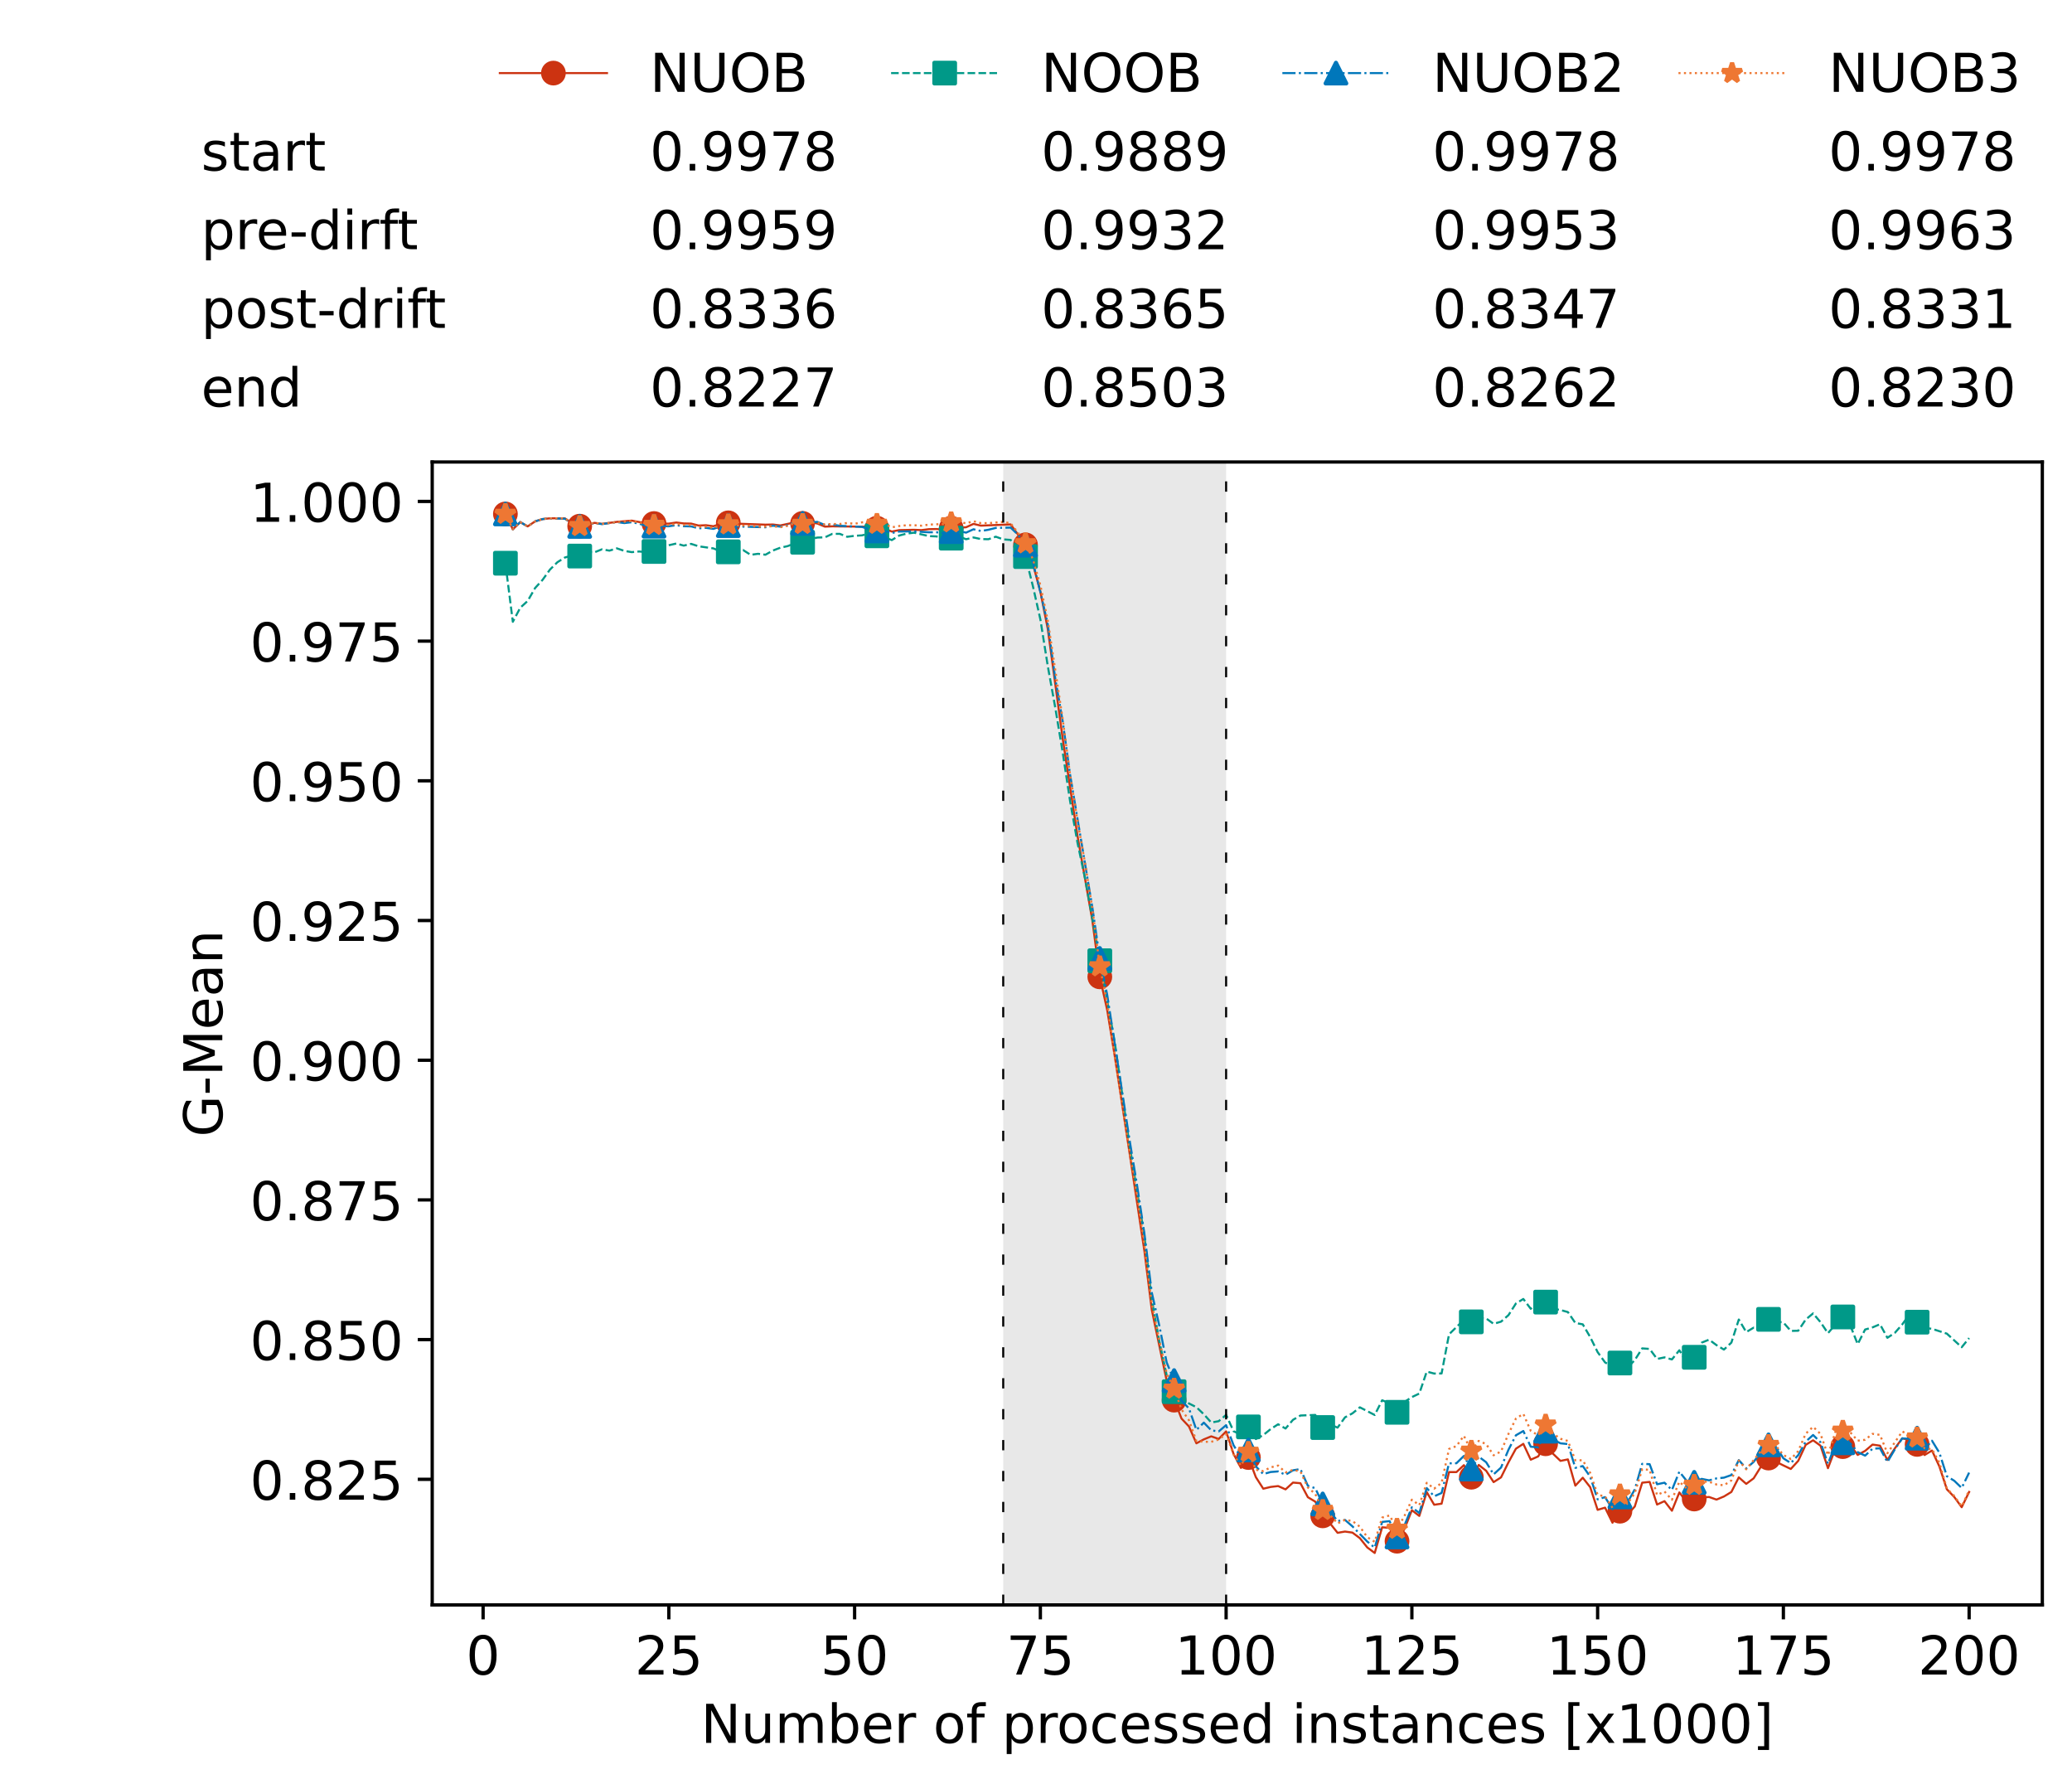 <?xml version="1.0" encoding="utf-8" standalone="no"?>
<!DOCTYPE svg PUBLIC "-//W3C//DTD SVG 1.1//EN"
  "http://www.w3.org/Graphics/SVG/1.1/DTD/svg11.dtd">
<!-- Created with matplotlib (https://matplotlib.org/) -->
<svg height="432.615pt" version="1.1" viewBox="0 0 502.65 432.615" width="502.65pt" xmlns="http://www.w3.org/2000/svg" xmlns:xlink="http://www.w3.org/1999/xlink">
 <defs>
  <style type="text/css">*{stroke-linecap:butt;stroke-linejoin:round;}</style>
 </defs>
 <g id="figure_1">
  <g id="patch_1">
   <path d="M 0 432.615 
L 502.65 432.615 
L 502.65 0 
L 0 0 
z
" style="fill:#ffffff;"/>
  </g>
  <g id="axes_1">
   <g id="patch_2">
    <path d="M 104.85 389.252 
L 495.45 389.252 
L 495.45 112.052 
L 104.85 112.052 
z
" style="fill:#ffffff;"/>
   </g>
   <g id="patch_3">
    <path clip-path="url(#p880f7b9d73)" d="M 297.446 389.252 
L 297.446 112.052 
L 243.372 112.052 
L 243.372 389.252 
z
" style="fill:#d3d3d3;opacity:0.5;"/>
   </g>
   <g id="matplotlib.axis_1">
    <g id="xtick_1">
     <g id="line2d_1">
      <defs>
       <path d="M 0 0 
L 0 3.5 
" id="me0516e94bc" style="stroke:#000000;stroke-width:0.8;"/>
      </defs>
      <g>
       <use style="stroke:#000000;stroke-width:0.8;" x="117.197" xlink:href="#me0516e94bc" y="389.252"/>
      </g>
     </g>
     <g id="text_1">
      <!-- 0 -->
      <g transform="translate(113.061 406.13)scale(0.13 -0.13)">
       <defs>
        <path d="M 31.781 66.406 
Q 24.172 66.406 20.328 58.906 
Q 16.5 51.422 16.5 36.375 
Q 16.5 21.391 20.328 13.891 
Q 24.172 6.391 31.781 6.391 
Q 39.453 6.391 43.281 13.891 
Q 47.125 21.391 47.125 36.375 
Q 47.125 51.422 43.281 58.906 
Q 39.453 66.406 31.781 66.406 
z
M 31.781 74.219 
Q 44.047 74.219 50.516 64.516 
Q 56.984 54.828 56.984 36.375 
Q 56.984 17.969 50.516 8.266 
Q 44.047 -1.422 31.781 -1.422 
Q 19.531 -1.422 13.062 8.266 
Q 6.594 17.969 6.594 36.375 
Q 6.594 54.828 13.062 64.516 
Q 19.531 74.219 31.781 74.219 
z
" id="DejaVuSans-48"/>
       </defs>
       <use xlink:href="#DejaVuSans-48"/>
      </g>
     </g>
    </g>
    <g id="xtick_2">
     <g id="line2d_2">
      <g>
       <use style="stroke:#000000;stroke-width:0.8;" x="162.259" xlink:href="#me0516e94bc" y="389.252"/>
      </g>
     </g>
     <g id="text_2">
      <!-- 25 -->
      <g transform="translate(153.988 406.13)scale(0.13 -0.13)">
       <defs>
        <path d="M 19.188 8.297 
L 53.609 8.297 
L 53.609 0 
L 7.328 0 
L 7.328 8.297 
Q 12.938 14.109 22.625 23.891 
Q 32.328 33.688 34.812 36.531 
Q 39.547 41.844 41.422 45.531 
Q 43.312 49.219 43.312 52.781 
Q 43.312 58.594 39.234 62.25 
Q 35.156 65.922 28.609 65.922 
Q 23.969 65.922 18.812 64.312 
Q 13.672 62.703 7.812 59.422 
L 7.812 69.391 
Q 13.766 71.781 18.938 73 
Q 24.125 74.219 28.422 74.219 
Q 39.75 74.219 46.484 68.547 
Q 53.219 62.891 53.219 53.422 
Q 53.219 48.922 51.531 44.891 
Q 49.859 40.875 45.406 35.406 
Q 44.188 33.984 37.641 27.219 
Q 31.109 20.453 19.188 8.297 
z
" id="DejaVuSans-50"/>
        <path d="M 10.797 72.906 
L 49.516 72.906 
L 49.516 64.594 
L 19.828 64.594 
L 19.828 46.734 
Q 21.969 47.469 24.109 47.828 
Q 26.266 48.188 28.422 48.188 
Q 40.625 48.188 47.75 41.5 
Q 54.891 34.812 54.891 23.391 
Q 54.891 11.625 47.562 5.094 
Q 40.234 -1.422 26.906 -1.422 
Q 22.312 -1.422 17.547 -0.641 
Q 12.797 0.141 7.719 1.703 
L 7.719 11.625 
Q 12.109 9.234 16.797 8.062 
Q 21.484 6.891 26.703 6.891 
Q 35.156 6.891 40.078 11.328 
Q 45.016 15.766 45.016 23.391 
Q 45.016 31 40.078 35.438 
Q 35.156 39.891 26.703 39.891 
Q 22.75 39.891 18.812 39.016 
Q 14.891 38.141 10.797 36.281 
z
" id="DejaVuSans-53"/>
       </defs>
       <use xlink:href="#DejaVuSans-50"/>
       <use x="63.623" xlink:href="#DejaVuSans-53"/>
      </g>
     </g>
    </g>
    <g id="xtick_3">
     <g id="line2d_3">
      <g>
       <use style="stroke:#000000;stroke-width:0.8;" x="207.322" xlink:href="#me0516e94bc" y="389.252"/>
      </g>
     </g>
     <g id="text_3">
      <!-- 50 -->
      <g transform="translate(199.05 406.13)scale(0.13 -0.13)">
       <use xlink:href="#DejaVuSans-53"/>
       <use x="63.623" xlink:href="#DejaVuSans-48"/>
      </g>
     </g>
    </g>
    <g id="xtick_4">
     <g id="line2d_4">
      <g>
       <use style="stroke:#000000;stroke-width:0.8;" x="252.384" xlink:href="#me0516e94bc" y="389.252"/>
      </g>
     </g>
     <g id="text_4">
      <!-- 75 -->
      <g transform="translate(244.113 406.13)scale(0.13 -0.13)">
       <defs>
        <path d="M 8.203 72.906 
L 55.078 72.906 
L 55.078 68.703 
L 28.609 0 
L 18.312 0 
L 43.219 64.594 
L 8.203 64.594 
z
" id="DejaVuSans-55"/>
       </defs>
       <use xlink:href="#DejaVuSans-55"/>
       <use x="63.623" xlink:href="#DejaVuSans-53"/>
      </g>
     </g>
    </g>
    <g id="xtick_5">
     <g id="line2d_5">
      <g>
       <use style="stroke:#000000;stroke-width:0.8;" x="297.446" xlink:href="#me0516e94bc" y="389.252"/>
      </g>
     </g>
     <g id="text_5">
      <!-- 100 -->
      <g transform="translate(285.039 406.13)scale(0.13 -0.13)">
       <defs>
        <path d="M 12.406 8.297 
L 28.516 8.297 
L 28.516 63.922 
L 10.984 60.406 
L 10.984 69.391 
L 28.422 72.906 
L 38.281 72.906 
L 38.281 8.297 
L 54.391 8.297 
L 54.391 0 
L 12.406 0 
z
" id="DejaVuSans-49"/>
       </defs>
       <use xlink:href="#DejaVuSans-49"/>
       <use x="63.623" xlink:href="#DejaVuSans-48"/>
       <use x="127.246" xlink:href="#DejaVuSans-48"/>
      </g>
     </g>
    </g>
    <g id="xtick_6">
     <g id="line2d_6">
      <g>
       <use style="stroke:#000000;stroke-width:0.8;" x="342.509" xlink:href="#me0516e94bc" y="389.252"/>
      </g>
     </g>
     <g id="text_6">
      <!-- 125 -->
      <g transform="translate(330.102 406.13)scale(0.13 -0.13)">
       <use xlink:href="#DejaVuSans-49"/>
       <use x="63.623" xlink:href="#DejaVuSans-50"/>
       <use x="127.246" xlink:href="#DejaVuSans-53"/>
      </g>
     </g>
    </g>
    <g id="xtick_7">
     <g id="line2d_7">
      <g>
       <use style="stroke:#000000;stroke-width:0.8;" x="387.571" xlink:href="#me0516e94bc" y="389.252"/>
      </g>
     </g>
     <g id="text_7">
      <!-- 150 -->
      <g transform="translate(375.164 406.13)scale(0.13 -0.13)">
       <use xlink:href="#DejaVuSans-49"/>
       <use x="63.623" xlink:href="#DejaVuSans-53"/>
       <use x="127.246" xlink:href="#DejaVuSans-48"/>
      </g>
     </g>
    </g>
    <g id="xtick_8">
     <g id="line2d_8">
      <g>
       <use style="stroke:#000000;stroke-width:0.8;" x="432.633" xlink:href="#me0516e94bc" y="389.252"/>
      </g>
     </g>
     <g id="text_8">
      <!-- 175 -->
      <g transform="translate(420.226 406.13)scale(0.13 -0.13)">
       <use xlink:href="#DejaVuSans-49"/>
       <use x="63.623" xlink:href="#DejaVuSans-55"/>
       <use x="127.246" xlink:href="#DejaVuSans-53"/>
      </g>
     </g>
    </g>
    <g id="xtick_9">
     <g id="line2d_9">
      <g>
       <use style="stroke:#000000;stroke-width:0.8;" x="477.695" xlink:href="#me0516e94bc" y="389.252"/>
      </g>
     </g>
     <g id="text_9">
      <!-- 200 -->
      <g transform="translate(465.289 406.13)scale(0.13 -0.13)">
       <use xlink:href="#DejaVuSans-50"/>
       <use x="63.623" xlink:href="#DejaVuSans-48"/>
       <use x="127.246" xlink:href="#DejaVuSans-48"/>
      </g>
     </g>
    </g>
    <g id="text_10">
     <!-- Number of processed instances [x1000] -->
     <g transform="translate(170.025 422.711)scale(0.13 -0.13)">
      <defs>
       <path d="M 9.812 72.906 
L 23.094 72.906 
L 55.422 11.922 
L 55.422 72.906 
L 64.984 72.906 
L 64.984 0 
L 51.703 0 
L 19.391 60.984 
L 19.391 0 
L 9.812 0 
z
" id="DejaVuSans-78"/>
       <path d="M 8.5 21.578 
L 8.5 54.688 
L 17.484 54.688 
L 17.484 21.922 
Q 17.484 14.156 20.5 10.266 
Q 23.531 6.391 29.594 6.391 
Q 36.859 6.391 41.078 11.031 
Q 45.312 15.672 45.312 23.688 
L 45.312 54.688 
L 54.297 54.688 
L 54.297 0 
L 45.312 0 
L 45.312 8.406 
Q 42.047 3.422 37.719 1 
Q 33.406 -1.422 27.688 -1.422 
Q 18.266 -1.422 13.375 4.438 
Q 8.5 10.297 8.5 21.578 
z
M 31.109 56 
z
" id="DejaVuSans-117"/>
       <path d="M 52 44.188 
Q 55.375 50.25 60.062 53.125 
Q 64.75 56 71.094 56 
Q 79.641 56 84.281 50.016 
Q 88.922 44.047 88.922 33.016 
L 88.922 0 
L 79.891 0 
L 79.891 32.719 
Q 79.891 40.578 77.094 44.375 
Q 74.312 48.188 68.609 48.188 
Q 61.625 48.188 57.562 43.547 
Q 53.516 38.922 53.516 30.906 
L 53.516 0 
L 44.484 0 
L 44.484 32.719 
Q 44.484 40.625 41.703 44.406 
Q 38.922 48.188 33.109 48.188 
Q 26.219 48.188 22.156 43.531 
Q 18.109 38.875 18.109 30.906 
L 18.109 0 
L 9.078 0 
L 9.078 54.688 
L 18.109 54.688 
L 18.109 46.188 
Q 21.188 51.219 25.484 53.609 
Q 29.781 56 35.688 56 
Q 41.656 56 45.828 52.969 
Q 50 49.953 52 44.188 
z
" id="DejaVuSans-109"/>
       <path d="M 48.688 27.297 
Q 48.688 37.203 44.609 42.844 
Q 40.531 48.484 33.406 48.484 
Q 26.266 48.484 22.188 42.844 
Q 18.109 37.203 18.109 27.297 
Q 18.109 17.391 22.188 11.75 
Q 26.266 6.109 33.406 6.109 
Q 40.531 6.109 44.609 11.75 
Q 48.688 17.391 48.688 27.297 
z
M 18.109 46.391 
Q 20.953 51.266 25.266 53.625 
Q 29.594 56 35.594 56 
Q 45.562 56 51.781 48.094 
Q 58.016 40.188 58.016 27.297 
Q 58.016 14.406 51.781 6.484 
Q 45.562 -1.422 35.594 -1.422 
Q 29.594 -1.422 25.266 0.953 
Q 20.953 3.328 18.109 8.203 
L 18.109 0 
L 9.078 0 
L 9.078 75.984 
L 18.109 75.984 
z
" id="DejaVuSans-98"/>
       <path d="M 56.203 29.594 
L 56.203 25.203 
L 14.891 25.203 
Q 15.484 15.922 20.484 11.062 
Q 25.484 6.203 34.422 6.203 
Q 39.594 6.203 44.453 7.469 
Q 49.312 8.734 54.109 11.281 
L 54.109 2.781 
Q 49.266 0.734 44.188 -0.344 
Q 39.109 -1.422 33.891 -1.422 
Q 20.797 -1.422 13.156 6.188 
Q 5.516 13.812 5.516 26.812 
Q 5.516 40.234 12.766 48.109 
Q 20.016 56 32.328 56 
Q 43.359 56 49.781 48.891 
Q 56.203 41.797 56.203 29.594 
z
M 47.219 32.234 
Q 47.125 39.594 43.094 43.984 
Q 39.062 48.391 32.422 48.391 
Q 24.906 48.391 20.391 44.141 
Q 15.875 39.891 15.188 32.172 
z
" id="DejaVuSans-101"/>
       <path d="M 41.109 46.297 
Q 39.594 47.172 37.812 47.578 
Q 36.031 48 33.891 48 
Q 26.266 48 22.188 43.047 
Q 18.109 38.094 18.109 28.812 
L 18.109 0 
L 9.078 0 
L 9.078 54.688 
L 18.109 54.688 
L 18.109 46.188 
Q 20.953 51.172 25.484 53.578 
Q 30.031 56 36.531 56 
Q 37.453 56 38.578 55.875 
Q 39.703 55.766 41.062 55.516 
z
" id="DejaVuSans-114"/>
       <path id="DejaVuSans-32"/>
       <path d="M 30.609 48.391 
Q 23.391 48.391 19.188 42.75 
Q 14.984 37.109 14.984 27.297 
Q 14.984 17.484 19.156 11.844 
Q 23.344 6.203 30.609 6.203 
Q 37.797 6.203 41.984 11.859 
Q 46.188 17.531 46.188 27.297 
Q 46.188 37.016 41.984 42.703 
Q 37.797 48.391 30.609 48.391 
z
M 30.609 56 
Q 42.328 56 49.016 48.375 
Q 55.719 40.766 55.719 27.297 
Q 55.719 13.875 49.016 6.219 
Q 42.328 -1.422 30.609 -1.422 
Q 18.844 -1.422 12.172 6.219 
Q 5.516 13.875 5.516 27.297 
Q 5.516 40.766 12.172 48.375 
Q 18.844 56 30.609 56 
z
" id="DejaVuSans-111"/>
       <path d="M 37.109 75.984 
L 37.109 68.5 
L 28.516 68.5 
Q 23.688 68.5 21.797 66.547 
Q 19.922 64.594 19.922 59.516 
L 19.922 54.688 
L 34.719 54.688 
L 34.719 47.703 
L 19.922 47.703 
L 19.922 0 
L 10.891 0 
L 10.891 47.703 
L 2.297 47.703 
L 2.297 54.688 
L 10.891 54.688 
L 10.891 58.5 
Q 10.891 67.625 15.141 71.797 
Q 19.391 75.984 28.609 75.984 
z
" id="DejaVuSans-102"/>
       <path d="M 18.109 8.203 
L 18.109 -20.797 
L 9.078 -20.797 
L 9.078 54.688 
L 18.109 54.688 
L 18.109 46.391 
Q 20.953 51.266 25.266 53.625 
Q 29.594 56 35.594 56 
Q 45.562 56 51.781 48.094 
Q 58.016 40.188 58.016 27.297 
Q 58.016 14.406 51.781 6.484 
Q 45.562 -1.422 35.594 -1.422 
Q 29.594 -1.422 25.266 0.953 
Q 20.953 3.328 18.109 8.203 
z
M 48.688 27.297 
Q 48.688 37.203 44.609 42.844 
Q 40.531 48.484 33.406 48.484 
Q 26.266 48.484 22.188 42.844 
Q 18.109 37.203 18.109 27.297 
Q 18.109 17.391 22.188 11.75 
Q 26.266 6.109 33.406 6.109 
Q 40.531 6.109 44.609 11.75 
Q 48.688 17.391 48.688 27.297 
z
" id="DejaVuSans-112"/>
       <path d="M 48.781 52.594 
L 48.781 44.188 
Q 44.969 46.297 41.141 47.344 
Q 37.312 48.391 33.406 48.391 
Q 24.656 48.391 19.812 42.844 
Q 14.984 37.312 14.984 27.297 
Q 14.984 17.281 19.812 11.734 
Q 24.656 6.203 33.406 6.203 
Q 37.312 6.203 41.141 7.25 
Q 44.969 8.297 48.781 10.406 
L 48.781 2.094 
Q 45.016 0.344 40.984 -0.531 
Q 36.969 -1.422 32.422 -1.422 
Q 20.062 -1.422 12.781 6.344 
Q 5.516 14.109 5.516 27.297 
Q 5.516 40.672 12.859 48.328 
Q 20.219 56 33.016 56 
Q 37.156 56 41.109 55.141 
Q 45.062 54.297 48.781 52.594 
z
" id="DejaVuSans-99"/>
       <path d="M 44.281 53.078 
L 44.281 44.578 
Q 40.484 46.531 36.375 47.5 
Q 32.281 48.484 27.875 48.484 
Q 21.188 48.484 17.844 46.438 
Q 14.5 44.391 14.5 40.281 
Q 14.5 37.156 16.891 35.375 
Q 19.281 33.594 26.516 31.984 
L 29.594 31.297 
Q 39.156 29.25 43.188 25.516 
Q 47.219 21.781 47.219 15.094 
Q 47.219 7.469 41.188 3.016 
Q 35.156 -1.422 24.609 -1.422 
Q 20.219 -1.422 15.453 -0.562 
Q 10.688 0.297 5.422 2 
L 5.422 11.281 
Q 10.406 8.688 15.234 7.391 
Q 20.062 6.109 24.812 6.109 
Q 31.156 6.109 34.562 8.281 
Q 37.984 10.453 37.984 14.406 
Q 37.984 18.062 35.516 20.016 
Q 33.062 21.969 24.703 23.781 
L 21.578 24.516 
Q 13.234 26.266 9.516 29.906 
Q 5.812 33.547 5.812 39.891 
Q 5.812 47.609 11.281 51.797 
Q 16.75 56 26.812 56 
Q 31.781 56 36.172 55.266 
Q 40.578 54.547 44.281 53.078 
z
" id="DejaVuSans-115"/>
       <path d="M 45.406 46.391 
L 45.406 75.984 
L 54.391 75.984 
L 54.391 0 
L 45.406 0 
L 45.406 8.203 
Q 42.578 3.328 38.25 0.953 
Q 33.938 -1.422 27.875 -1.422 
Q 17.969 -1.422 11.734 6.484 
Q 5.516 14.406 5.516 27.297 
Q 5.516 40.188 11.734 48.094 
Q 17.969 56 27.875 56 
Q 33.938 56 38.25 53.625 
Q 42.578 51.266 45.406 46.391 
z
M 14.797 27.297 
Q 14.797 17.391 18.875 11.75 
Q 22.953 6.109 30.078 6.109 
Q 37.203 6.109 41.297 11.75 
Q 45.406 17.391 45.406 27.297 
Q 45.406 37.203 41.297 42.844 
Q 37.203 48.484 30.078 48.484 
Q 22.953 48.484 18.875 42.844 
Q 14.797 37.203 14.797 27.297 
z
" id="DejaVuSans-100"/>
       <path d="M 9.422 54.688 
L 18.406 54.688 
L 18.406 0 
L 9.422 0 
z
M 9.422 75.984 
L 18.406 75.984 
L 18.406 64.594 
L 9.422 64.594 
z
" id="DejaVuSans-105"/>
       <path d="M 54.891 33.016 
L 54.891 0 
L 45.906 0 
L 45.906 32.719 
Q 45.906 40.484 42.875 44.328 
Q 39.844 48.188 33.797 48.188 
Q 26.516 48.188 22.312 43.547 
Q 18.109 38.922 18.109 30.906 
L 18.109 0 
L 9.078 0 
L 9.078 54.688 
L 18.109 54.688 
L 18.109 46.188 
Q 21.344 51.125 25.703 53.562 
Q 30.078 56 35.797 56 
Q 45.219 56 50.047 50.172 
Q 54.891 44.344 54.891 33.016 
z
" id="DejaVuSans-110"/>
       <path d="M 18.312 70.219 
L 18.312 54.688 
L 36.812 54.688 
L 36.812 47.703 
L 18.312 47.703 
L 18.312 18.016 
Q 18.312 11.328 20.141 9.422 
Q 21.969 7.516 27.594 7.516 
L 36.812 7.516 
L 36.812 0 
L 27.594 0 
Q 17.188 0 13.234 3.875 
Q 9.281 7.766 9.281 18.016 
L 9.281 47.703 
L 2.688 47.703 
L 2.688 54.688 
L 9.281 54.688 
L 9.281 70.219 
z
" id="DejaVuSans-116"/>
       <path d="M 34.281 27.484 
Q 23.391 27.484 19.188 25 
Q 14.984 22.516 14.984 16.5 
Q 14.984 11.719 18.141 8.906 
Q 21.297 6.109 26.703 6.109 
Q 34.188 6.109 38.703 11.406 
Q 43.219 16.703 43.219 25.484 
L 43.219 27.484 
z
M 52.203 31.203 
L 52.203 0 
L 43.219 0 
L 43.219 8.297 
Q 40.141 3.328 35.547 0.953 
Q 30.953 -1.422 24.312 -1.422 
Q 15.922 -1.422 10.953 3.297 
Q 6 8.016 6 15.922 
Q 6 25.141 12.172 29.828 
Q 18.359 34.516 30.609 34.516 
L 43.219 34.516 
L 43.219 35.406 
Q 43.219 41.609 39.141 45 
Q 35.062 48.391 27.688 48.391 
Q 23 48.391 18.547 47.266 
Q 14.109 46.141 10.016 43.891 
L 10.016 52.203 
Q 14.938 54.109 19.578 55.047 
Q 24.219 56 28.609 56 
Q 40.484 56 46.344 49.844 
Q 52.203 43.703 52.203 31.203 
z
" id="DejaVuSans-97"/>
       <path d="M 8.594 75.984 
L 29.297 75.984 
L 29.297 69 
L 17.578 69 
L 17.578 -6.203 
L 29.297 -6.203 
L 29.297 -13.188 
L 8.594 -13.188 
z
" id="DejaVuSans-91"/>
       <path d="M 54.891 54.688 
L 35.109 28.078 
L 55.906 0 
L 45.312 0 
L 29.391 21.484 
L 13.484 0 
L 2.875 0 
L 24.125 28.609 
L 4.688 54.688 
L 15.281 54.688 
L 29.781 35.203 
L 44.281 54.688 
z
" id="DejaVuSans-120"/>
       <path d="M 30.422 75.984 
L 30.422 -13.188 
L 9.719 -13.188 
L 9.719 -6.203 
L 21.391 -6.203 
L 21.391 69 
L 9.719 69 
L 9.719 75.984 
z
" id="DejaVuSans-93"/>
      </defs>
      <use xlink:href="#DejaVuSans-78"/>
      <use x="74.805" xlink:href="#DejaVuSans-117"/>
      <use x="138.184" xlink:href="#DejaVuSans-109"/>
      <use x="235.596" xlink:href="#DejaVuSans-98"/>
      <use x="299.072" xlink:href="#DejaVuSans-101"/>
      <use x="360.596" xlink:href="#DejaVuSans-114"/>
      <use x="401.709" xlink:href="#DejaVuSans-32"/>
      <use x="433.496" xlink:href="#DejaVuSans-111"/>
      <use x="494.678" xlink:href="#DejaVuSans-102"/>
      <use x="529.883" xlink:href="#DejaVuSans-32"/>
      <use x="561.67" xlink:href="#DejaVuSans-112"/>
      <use x="625.146" xlink:href="#DejaVuSans-114"/>
      <use x="664.01" xlink:href="#DejaVuSans-111"/>
      <use x="725.191" xlink:href="#DejaVuSans-99"/>
      <use x="780.172" xlink:href="#DejaVuSans-101"/>
      <use x="841.695" xlink:href="#DejaVuSans-115"/>
      <use x="893.795" xlink:href="#DejaVuSans-115"/>
      <use x="945.895" xlink:href="#DejaVuSans-101"/>
      <use x="1007.418" xlink:href="#DejaVuSans-100"/>
      <use x="1070.895" xlink:href="#DejaVuSans-32"/>
      <use x="1102.682" xlink:href="#DejaVuSans-105"/>
      <use x="1130.465" xlink:href="#DejaVuSans-110"/>
      <use x="1193.844" xlink:href="#DejaVuSans-115"/>
      <use x="1245.943" xlink:href="#DejaVuSans-116"/>
      <use x="1285.152" xlink:href="#DejaVuSans-97"/>
      <use x="1346.432" xlink:href="#DejaVuSans-110"/>
      <use x="1409.811" xlink:href="#DejaVuSans-99"/>
      <use x="1464.791" xlink:href="#DejaVuSans-101"/>
      <use x="1526.314" xlink:href="#DejaVuSans-115"/>
      <use x="1578.414" xlink:href="#DejaVuSans-32"/>
      <use x="1610.201" xlink:href="#DejaVuSans-91"/>
      <use x="1649.215" xlink:href="#DejaVuSans-120"/>
      <use x="1708.395" xlink:href="#DejaVuSans-49"/>
      <use x="1772.018" xlink:href="#DejaVuSans-48"/>
      <use x="1835.641" xlink:href="#DejaVuSans-48"/>
      <use x="1899.264" xlink:href="#DejaVuSans-48"/>
      <use x="1962.887" xlink:href="#DejaVuSans-93"/>
     </g>
    </g>
   </g>
   <g id="matplotlib.axis_2">
    <g id="ytick_1">
     <g id="line2d_10">
      <defs>
       <path d="M 0 0 
L -3.5 0 
" id="mfc35672deb" style="stroke:#000000;stroke-width:0.8;"/>
      </defs>
      <g>
       <use style="stroke:#000000;stroke-width:0.8;" x="104.85" xlink:href="#mfc35672deb" y="358.785"/>
      </g>
     </g>
     <g id="text_11">
      <!-- 0.825 -->
      <g transform="translate(60.633 363.724)scale(0.13 -0.13)">
       <defs>
        <path d="M 10.688 12.406 
L 21 12.406 
L 21 0 
L 10.688 0 
z
" id="DejaVuSans-46"/>
        <path d="M 31.781 34.625 
Q 24.75 34.625 20.719 30.859 
Q 16.703 27.094 16.703 20.516 
Q 16.703 13.922 20.719 10.156 
Q 24.75 6.391 31.781 6.391 
Q 38.812 6.391 42.859 10.172 
Q 46.922 13.969 46.922 20.516 
Q 46.922 27.094 42.891 30.859 
Q 38.875 34.625 31.781 34.625 
z
M 21.922 38.812 
Q 15.578 40.375 12.031 44.719 
Q 8.5 49.078 8.5 55.328 
Q 8.5 64.062 14.719 69.141 
Q 20.953 74.219 31.781 74.219 
Q 42.672 74.219 48.875 69.141 
Q 55.078 64.062 55.078 55.328 
Q 55.078 49.078 51.531 44.719 
Q 48 40.375 41.703 38.812 
Q 48.828 37.156 52.797 32.312 
Q 56.781 27.484 56.781 20.516 
Q 56.781 9.906 50.312 4.234 
Q 43.844 -1.422 31.781 -1.422 
Q 19.734 -1.422 13.25 4.234 
Q 6.781 9.906 6.781 20.516 
Q 6.781 27.484 10.781 32.312 
Q 14.797 37.156 21.922 38.812 
z
M 18.312 54.391 
Q 18.312 48.734 21.844 45.562 
Q 25.391 42.391 31.781 42.391 
Q 38.141 42.391 41.719 45.562 
Q 45.312 48.734 45.312 54.391 
Q 45.312 60.062 41.719 63.234 
Q 38.141 66.406 31.781 66.406 
Q 25.391 66.406 21.844 63.234 
Q 18.312 60.062 18.312 54.391 
z
" id="DejaVuSans-56"/>
       </defs>
       <use xlink:href="#DejaVuSans-48"/>
       <use x="63.623" xlink:href="#DejaVuSans-46"/>
       <use x="95.41" xlink:href="#DejaVuSans-56"/>
       <use x="159.033" xlink:href="#DejaVuSans-50"/>
       <use x="222.656" xlink:href="#DejaVuSans-53"/>
      </g>
     </g>
    </g>
    <g id="ytick_2">
     <g id="line2d_11">
      <g>
       <use style="stroke:#000000;stroke-width:0.8;" x="104.85" xlink:href="#mfc35672deb" y="324.903"/>
      </g>
     </g>
     <g id="text_12">
      <!-- 0.850 -->
      <g transform="translate(60.633 329.842)scale(0.13 -0.13)">
       <use xlink:href="#DejaVuSans-48"/>
       <use x="63.623" xlink:href="#DejaVuSans-46"/>
       <use x="95.41" xlink:href="#DejaVuSans-56"/>
       <use x="159.033" xlink:href="#DejaVuSans-53"/>
       <use x="222.656" xlink:href="#DejaVuSans-48"/>
      </g>
     </g>
    </g>
    <g id="ytick_3">
     <g id="line2d_12">
      <g>
       <use style="stroke:#000000;stroke-width:0.8;" x="104.85" xlink:href="#mfc35672deb" y="291.022"/>
      </g>
     </g>
     <g id="text_13">
      <!-- 0.875 -->
      <g transform="translate(60.633 295.961)scale(0.13 -0.13)">
       <use xlink:href="#DejaVuSans-48"/>
       <use x="63.623" xlink:href="#DejaVuSans-46"/>
       <use x="95.41" xlink:href="#DejaVuSans-56"/>
       <use x="159.033" xlink:href="#DejaVuSans-55"/>
       <use x="222.656" xlink:href="#DejaVuSans-53"/>
      </g>
     </g>
    </g>
    <g id="ytick_4">
     <g id="line2d_13">
      <g>
       <use style="stroke:#000000;stroke-width:0.8;" x="104.85" xlink:href="#mfc35672deb" y="257.14"/>
      </g>
     </g>
     <g id="text_14">
      <!-- 0.900 -->
      <g transform="translate(60.633 262.079)scale(0.13 -0.13)">
       <defs>
        <path d="M 10.984 1.516 
L 10.984 10.5 
Q 14.703 8.734 18.5 7.812 
Q 22.312 6.891 25.984 6.891 
Q 35.75 6.891 40.891 13.453 
Q 46.047 20.016 46.781 33.406 
Q 43.953 29.203 39.594 26.953 
Q 35.25 24.703 29.984 24.703 
Q 19.047 24.703 12.672 31.312 
Q 6.297 37.938 6.297 49.422 
Q 6.297 60.641 12.938 67.422 
Q 19.578 74.219 30.609 74.219 
Q 43.266 74.219 49.922 64.516 
Q 56.594 54.828 56.594 36.375 
Q 56.594 19.141 48.406 8.859 
Q 40.234 -1.422 26.422 -1.422 
Q 22.703 -1.422 18.891 -0.688 
Q 15.094 0.047 10.984 1.516 
z
M 30.609 32.422 
Q 37.25 32.422 41.125 36.953 
Q 45.016 41.5 45.016 49.422 
Q 45.016 57.281 41.125 61.844 
Q 37.25 66.406 30.609 66.406 
Q 23.969 66.406 20.094 61.844 
Q 16.219 57.281 16.219 49.422 
Q 16.219 41.5 20.094 36.953 
Q 23.969 32.422 30.609 32.422 
z
" id="DejaVuSans-57"/>
       </defs>
       <use xlink:href="#DejaVuSans-48"/>
       <use x="63.623" xlink:href="#DejaVuSans-46"/>
       <use x="95.41" xlink:href="#DejaVuSans-57"/>
       <use x="159.033" xlink:href="#DejaVuSans-48"/>
       <use x="222.656" xlink:href="#DejaVuSans-48"/>
      </g>
     </g>
    </g>
    <g id="ytick_5">
     <g id="line2d_14">
      <g>
       <use style="stroke:#000000;stroke-width:0.8;" x="104.85" xlink:href="#mfc35672deb" y="223.258"/>
      </g>
     </g>
     <g id="text_15">
      <!-- 0.925 -->
      <g transform="translate(60.633 228.197)scale(0.13 -0.13)">
       <use xlink:href="#DejaVuSans-48"/>
       <use x="63.623" xlink:href="#DejaVuSans-46"/>
       <use x="95.41" xlink:href="#DejaVuSans-57"/>
       <use x="159.033" xlink:href="#DejaVuSans-50"/>
       <use x="222.656" xlink:href="#DejaVuSans-53"/>
      </g>
     </g>
    </g>
    <g id="ytick_6">
     <g id="line2d_15">
      <g>
       <use style="stroke:#000000;stroke-width:0.8;" x="104.85" xlink:href="#mfc35672deb" y="189.376"/>
      </g>
     </g>
     <g id="text_16">
      <!-- 0.950 -->
      <g transform="translate(60.633 194.315)scale(0.13 -0.13)">
       <use xlink:href="#DejaVuSans-48"/>
       <use x="63.623" xlink:href="#DejaVuSans-46"/>
       <use x="95.41" xlink:href="#DejaVuSans-57"/>
       <use x="159.033" xlink:href="#DejaVuSans-53"/>
       <use x="222.656" xlink:href="#DejaVuSans-48"/>
      </g>
     </g>
    </g>
    <g id="ytick_7">
     <g id="line2d_16">
      <g>
       <use style="stroke:#000000;stroke-width:0.8;" x="104.85" xlink:href="#mfc35672deb" y="155.495"/>
      </g>
     </g>
     <g id="text_17">
      <!-- 0.975 -->
      <g transform="translate(60.633 160.434)scale(0.13 -0.13)">
       <use xlink:href="#DejaVuSans-48"/>
       <use x="63.623" xlink:href="#DejaVuSans-46"/>
       <use x="95.41" xlink:href="#DejaVuSans-57"/>
       <use x="159.033" xlink:href="#DejaVuSans-55"/>
       <use x="222.656" xlink:href="#DejaVuSans-53"/>
      </g>
     </g>
    </g>
    <g id="ytick_8">
     <g id="line2d_17">
      <g>
       <use style="stroke:#000000;stroke-width:0.8;" x="104.85" xlink:href="#mfc35672deb" y="121.613"/>
      </g>
     </g>
     <g id="text_18">
      <!-- 1.000 -->
      <g transform="translate(60.633 126.552)scale(0.13 -0.13)">
       <use xlink:href="#DejaVuSans-49"/>
       <use x="63.623" xlink:href="#DejaVuSans-46"/>
       <use x="95.41" xlink:href="#DejaVuSans-48"/>
       <use x="159.033" xlink:href="#DejaVuSans-48"/>
       <use x="222.656" xlink:href="#DejaVuSans-48"/>
      </g>
     </g>
    </g>
    <g id="text_19">
     <!-- G-Mean -->
     <g transform="translate(53.93 275.744)rotate(-90)scale(0.13 -0.13)">
      <defs>
       <path d="M 59.516 10.406 
L 59.516 29.984 
L 43.406 29.984 
L 43.406 38.094 
L 69.281 38.094 
L 69.281 6.781 
Q 63.578 2.734 56.688 0.656 
Q 49.812 -1.422 42 -1.422 
Q 24.906 -1.422 15.25 8.562 
Q 5.609 18.562 5.609 36.375 
Q 5.609 54.25 15.25 64.234 
Q 24.906 74.219 42 74.219 
Q 49.125 74.219 55.547 72.453 
Q 61.969 70.703 67.391 67.281 
L 67.391 56.781 
Q 61.922 61.422 55.766 63.766 
Q 49.609 66.109 42.828 66.109 
Q 29.438 66.109 22.719 58.641 
Q 16.016 51.172 16.016 36.375 
Q 16.016 21.625 22.719 14.156 
Q 29.438 6.688 42.828 6.688 
Q 48.047 6.688 52.141 7.594 
Q 56.25 8.5 59.516 10.406 
z
" id="DejaVuSans-71"/>
       <path d="M 4.891 31.391 
L 31.203 31.391 
L 31.203 23.391 
L 4.891 23.391 
z
" id="DejaVuSans-45"/>
       <path d="M 9.812 72.906 
L 24.516 72.906 
L 43.109 23.297 
L 61.812 72.906 
L 76.516 72.906 
L 76.516 0 
L 66.891 0 
L 66.891 64.016 
L 48.094 14.016 
L 38.188 14.016 
L 19.391 64.016 
L 19.391 0 
L 9.812 0 
z
" id="DejaVuSans-77"/>
      </defs>
      <use xlink:href="#DejaVuSans-71"/>
      <use x="77.49" xlink:href="#DejaVuSans-45"/>
      <use x="113.574" xlink:href="#DejaVuSans-77"/>
      <use x="199.854" xlink:href="#DejaVuSans-101"/>
      <use x="261.377" xlink:href="#DejaVuSans-97"/>
      <use x="322.656" xlink:href="#DejaVuSans-110"/>
     </g>
    </g>
   </g>
   <g id="line2d_18"/>
   <g id="line2d_19"/>
   <g id="line2d_20"/>
   <g id="line2d_21"/>
   <g id="line2d_22"/>
   <g id="line2d_23">
    <path clip-path="url(#p880f7b9d73)" d="M 122.605 124.652 
L 124.407 128.378 
L 126.21 126.63 
L 128.012 127.665 
L 129.815 126.455 
L 131.617 125.896 
L 133.419 125.709 
L 137.024 125.72 
L 138.827 126.907 
L 140.629 127.613 
L 144.234 126.806 
L 146.037 127.059 
L 149.642 126.567 
L 153.247 126.269 
L 156.852 126.939 
L 162.259 126.997 
L 164.062 126.727 
L 165.864 126.952 
L 167.667 126.99 
L 169.469 127.46 
L 171.272 127.384 
L 173.074 127.631 
L 174.877 127.02 
L 176.679 126.803 
L 178.482 126.993 
L 185.692 127.249 
L 187.494 127.21 
L 189.297 127.436 
L 192.902 126.675 
L 194.704 126.943 
L 196.507 126.624 
L 198.309 126.983 
L 200.112 127.728 
L 201.914 127.653 
L 210.927 127.755 
L 212.729 128.112 
L 214.532 128.11 
L 216.334 128.925 
L 218.137 128.569 
L 221.742 128.492 
L 223.544 128.567 
L 225.347 128.343 
L 227.149 128.305 
L 228.952 128.482 
L 230.754 128.103 
L 234.359 127.879 
L 236.162 127.062 
L 237.964 127.486 
L 245.174 127.19 
L 248.779 132.149 
L 250.581 136.795 
L 252.384 143.493 
L 254.186 152.545 
L 257.791 179.086 
L 261.396 202.75 
L 265.001 223.274 
L 266.804 236.918 
L 268.606 245.01 
L 270.409 256.015 
L 274.014 279.567 
L 277.619 303.361 
L 279.421 317.716 
L 283.026 334.847 
L 286.631 344.06 
L 288.434 345.966 
L 290.236 350.05 
L 292.039 349.098 
L 293.841 348.36 
L 295.644 348.996 
L 297.446 347.164 
L 299.249 352.622 
L 301.051 356.018 
L 302.854 353.5 
L 304.656 358.252 
L 306.459 361.064 
L 308.261 360.631 
L 310.064 360.421 
L 311.866 361.224 
L 313.669 359.575 
L 315.471 359.729 
L 317.274 363.121 
L 319.076 364.204 
L 320.879 367.644 
L 322.681 369.499 
L 324.484 371.761 
L 326.286 371.456 
L 328.089 371.709 
L 329.891 373.058 
L 331.694 375.315 
L 333.496 376.652 
L 335.299 370.421 
L 337.101 370.564 
L 338.904 373.795 
L 340.706 370.833 
L 342.509 366.279 
L 344.311 367.661 
L 346.114 361.88 
L 347.916 364.951 
L 349.719 364.696 
L 351.521 357.028 
L 353.324 357.031 
L 355.126 355.355 
L 356.928 358.278 
L 358.731 355.299 
L 360.533 356.714 
L 362.336 359.462 
L 364.138 358.315 
L 365.941 354.668 
L 367.743 351.362 
L 369.546 350.18 
L 371.348 354.026 
L 373.151 353.23 
L 374.953 350.163 
L 376.756 352.591 
L 378.558 354.313 
L 380.361 353.953 
L 382.163 360.323 
L 383.966 358.398 
L 385.768 360.689 
L 387.571 366.189 
L 389.373 365.654 
L 391.176 369.313 
L 392.978 366.52 
L 394.781 367.387 
L 396.583 365.376 
L 398.386 359.601 
L 400.188 359.413 
L 401.991 364.903 
L 403.793 364.079 
L 405.596 366.404 
L 407.398 361.962 
L 409.201 364.361 
L 411.003 363.563 
L 412.806 363.202 
L 414.608 363.071 
L 416.411 363.704 
L 418.213 362.948 
L 420.016 361.853 
L 421.818 358.311 
L 423.621 359.89 
L 425.423 358.544 
L 427.226 355.653 
L 429.028 353.629 
L 432.633 355.412 
L 434.436 356.277 
L 436.238 354.298 
L 438.041 350.43 
L 439.843 349.323 
L 441.646 350.632 
L 443.448 356.081 
L 445.251 351.332 
L 448.856 350.49 
L 450.658 352.867 
L 452.461 351.892 
L 454.263 350.36 
L 456.066 350.627 
L 457.868 354.085 
L 459.671 351.286 
L 461.473 348.84 
L 463.276 349.301 
L 465.078 350.315 
L 466.881 352.893 
L 468.683 351.805 
L 470.485 355.68 
L 472.288 361.193 
L 474.09 363.075 
L 475.893 365.55 
L 477.695 361.848 
L 477.695 361.848 
" style="fill:none;stroke:#cc3311;stroke-linecap:square;stroke-width:0.5;"/>
    <defs>
     <path d="M 0 2.5 
C 0.663 2.5 1.299 2.237 1.768 1.768 
C 2.237 1.299 2.5 0.663 2.5 0 
C 2.5 -0.663 2.237 -1.299 1.768 -1.768 
C 1.299 -2.237 0.663 -2.5 0 -2.5 
C -0.663 -2.5 -1.299 -2.237 -1.768 -1.768 
C -2.237 -1.299 -2.5 -0.663 -2.5 0 
C -2.5 0.663 -2.237 1.299 -1.768 1.768 
C -1.299 2.237 -0.663 2.5 0 2.5 
z
" id="m441be30b81" style="stroke:#cc3311;"/>
    </defs>
    <g clip-path="url(#p880f7b9d73)">
     <use style="fill:#cc3311;stroke:#cc3311;" x="122.605" xlink:href="#m441be30b81" y="124.652"/>
     <use style="fill:#cc3311;stroke:#cc3311;" x="140.629" xlink:href="#m441be30b81" y="127.613"/>
     <use style="fill:#cc3311;stroke:#cc3311;" x="158.654" xlink:href="#m441be30b81" y="126.974"/>
     <use style="fill:#cc3311;stroke:#cc3311;" x="176.679" xlink:href="#m441be30b81" y="126.803"/>
     <use style="fill:#cc3311;stroke:#cc3311;" x="194.704" xlink:href="#m441be30b81" y="126.943"/>
     <use style="fill:#cc3311;stroke:#cc3311;" x="212.729" xlink:href="#m441be30b81" y="128.112"/>
     <use style="fill:#cc3311;stroke:#cc3311;" x="230.754" xlink:href="#m441be30b81" y="128.103"/>
     <use style="fill:#cc3311;stroke:#cc3311;" x="248.779" xlink:href="#m441be30b81" y="132.149"/>
     <use style="fill:#cc3311;stroke:#cc3311;" x="266.804" xlink:href="#m441be30b81" y="236.918"/>
     <use style="fill:#cc3311;stroke:#cc3311;" x="284.829" xlink:href="#m441be30b81" y="339.58"/>
     <use style="fill:#cc3311;stroke:#cc3311;" x="302.854" xlink:href="#m441be30b81" y="353.5"/>
     <use style="fill:#cc3311;stroke:#cc3311;" x="320.879" xlink:href="#m441be30b81" y="367.644"/>
     <use style="fill:#cc3311;stroke:#cc3311;" x="338.904" xlink:href="#m441be30b81" y="373.795"/>
     <use style="fill:#cc3311;stroke:#cc3311;" x="356.928" xlink:href="#m441be30b81" y="358.278"/>
     <use style="fill:#cc3311;stroke:#cc3311;" x="374.953" xlink:href="#m441be30b81" y="350.163"/>
     <use style="fill:#cc3311;stroke:#cc3311;" x="392.978" xlink:href="#m441be30b81" y="366.52"/>
     <use style="fill:#cc3311;stroke:#cc3311;" x="411.003" xlink:href="#m441be30b81" y="363.563"/>
     <use style="fill:#cc3311;stroke:#cc3311;" x="429.028" xlink:href="#m441be30b81" y="353.629"/>
     <use style="fill:#cc3311;stroke:#cc3311;" x="447.053" xlink:href="#m441be30b81" y="350.854"/>
     <use style="fill:#cc3311;stroke:#cc3311;" x="465.078" xlink:href="#m441be30b81" y="350.315"/>
    </g>
   </g>
   <g id="line2d_24"/>
   <g id="line2d_25"/>
   <g id="line2d_26"/>
   <g id="line2d_27"/>
   <g id="line2d_28">
    <path clip-path="url(#p880f7b9d73)" d="M 122.605 136.596 
L 124.407 150.805 
L 126.21 147.393 
L 128.012 145.746 
L 129.815 142.612 
L 131.617 140.645 
L 133.419 138.139 
L 135.222 136.357 
L 137.024 135.22 
L 138.827 134.731 
L 140.629 134.864 
L 142.432 133.822 
L 144.234 133.948 
L 146.037 133.226 
L 147.839 133.55 
L 149.642 132.994 
L 151.444 133.606 
L 153.247 133.91 
L 155.049 133.756 
L 156.852 133.916 
L 158.654 133.752 
L 160.457 132.81 
L 162.259 132.239 
L 164.062 131.823 
L 165.864 132.332 
L 167.667 131.91 
L 169.469 132.492 
L 173.074 133.005 
L 174.877 133.773 
L 178.482 133.995 
L 180.284 133.413 
L 182.087 134.565 
L 183.889 134.315 
L 185.692 134.539 
L 187.494 133.526 
L 189.297 132.84 
L 191.099 132.447 
L 192.902 131.717 
L 194.704 131.512 
L 196.507 130.748 
L 198.309 130.371 
L 200.112 130.331 
L 201.914 129.473 
L 203.717 129.474 
L 205.519 130.187 
L 207.322 129.957 
L 209.124 129.844 
L 210.927 129.351 
L 212.729 129.955 
L 214.532 130.255 
L 216.334 130.996 
L 218.137 129.883 
L 219.939 129.421 
L 221.742 129.195 
L 225.347 130.022 
L 227.149 130.096 
L 228.952 130.461 
L 230.754 130.515 
L 232.557 130.051 
L 234.359 130.784 
L 236.162 130.357 
L 237.964 130.744 
L 239.767 130.782 
L 241.569 130.168 
L 243.372 130.815 
L 245.174 130.953 
L 246.976 132.679 
L 248.779 134.985 
L 250.581 142.201 
L 252.384 150.222 
L 254.186 161.581 
L 255.989 171.593 
L 257.791 182.414 
L 259.594 194.298 
L 261.396 204.43 
L 263.199 212.919 
L 270.409 252.654 
L 274.014 277.717 
L 277.619 299.747 
L 279.421 315.225 
L 281.224 325.214 
L 283.026 333.533 
L 284.829 337.532 
L 286.631 339.18 
L 288.434 340.389 
L 290.236 341.293 
L 292.039 343.004 
L 293.841 345.013 
L 295.644 344.686 
L 297.446 343.15 
L 299.249 347.119 
L 301.051 347.953 
L 302.854 346.073 
L 304.656 349.021 
L 306.459 348.06 
L 308.261 346.593 
L 310.064 345.432 
L 311.866 346.465 
L 313.669 344.359 
L 315.471 343.311 
L 319.076 343.168 
L 320.879 346.229 
L 322.681 345.46 
L 324.484 346.255 
L 326.286 343.755 
L 328.089 342.787 
L 329.891 341.324 
L 333.496 343.185 
L 335.299 339.61 
L 337.101 340.327 
L 338.904 342.531 
L 340.706 340.019 
L 342.509 338.841 
L 344.311 337.984 
L 346.114 332.659 
L 347.916 333.132 
L 349.719 333.112 
L 351.521 323.62 
L 355.126 320.103 
L 356.928 320.594 
L 358.731 319.662 
L 360.533 319.768 
L 362.336 321.075 
L 364.138 320.548 
L 365.941 318.967 
L 367.743 316.145 
L 369.546 315.043 
L 371.348 317.425 
L 373.151 315.512 
L 374.953 315.805 
L 376.756 317.399 
L 378.558 317.719 
L 380.361 318.223 
L 382.163 320.865 
L 383.966 321.197 
L 385.768 324.28 
L 387.571 327.933 
L 389.373 330.431 
L 391.176 331.448 
L 392.978 330.577 
L 394.781 331.736 
L 396.583 329.864 
L 398.386 327.028 
L 400.188 327.159 
L 401.991 329.589 
L 403.793 329.212 
L 405.596 329.711 
L 407.398 327.481 
L 409.201 330.406 
L 411.003 329.186 
L 412.806 325.642 
L 414.608 324.909 
L 416.411 326.243 
L 418.213 327.32 
L 420.016 325.634 
L 421.818 320.03 
L 423.621 323.075 
L 425.423 322.004 
L 427.226 322.308 
L 429.028 319.986 
L 430.831 320.516 
L 432.633 320.745 
L 434.436 322.795 
L 436.238 322.748 
L 438.041 320.047 
L 439.843 318.542 
L 441.646 320.679 
L 443.448 323.35 
L 445.251 321.224 
L 447.053 319.408 
L 448.856 321.455 
L 450.658 326.001 
L 452.461 322.456 
L 454.263 321.936 
L 456.066 321.172 
L 457.868 324.462 
L 459.671 323.265 
L 461.473 321.215 
L 463.276 318.71 
L 465.078 320.669 
L 466.881 322.052 
L 468.683 322.282 
L 472.288 323.452 
L 475.893 326.745 
L 477.695 324.529 
L 477.695 324.529 
" style="fill:none;stroke:#009988;stroke-dasharray:1.85,0.8;stroke-dashoffset:0;stroke-width:0.5;"/>
    <defs>
     <path d="M -2.5 2.5 
L 2.5 2.5 
L 2.5 -2.5 
L -2.5 -2.5 
z
" id="m687483ea59" style="stroke:#009988;stroke-linejoin:miter;"/>
    </defs>
    <g clip-path="url(#p880f7b9d73)">
     <use style="fill:#009988;stroke:#009988;stroke-linejoin:miter;" x="122.605" xlink:href="#m687483ea59" y="136.596"/>
     <use style="fill:#009988;stroke:#009988;stroke-linejoin:miter;" x="140.629" xlink:href="#m687483ea59" y="134.864"/>
     <use style="fill:#009988;stroke:#009988;stroke-linejoin:miter;" x="158.654" xlink:href="#m687483ea59" y="133.752"/>
     <use style="fill:#009988;stroke:#009988;stroke-linejoin:miter;" x="176.679" xlink:href="#m687483ea59" y="133.842"/>
     <use style="fill:#009988;stroke:#009988;stroke-linejoin:miter;" x="194.704" xlink:href="#m687483ea59" y="131.512"/>
     <use style="fill:#009988;stroke:#009988;stroke-linejoin:miter;" x="212.729" xlink:href="#m687483ea59" y="129.955"/>
     <use style="fill:#009988;stroke:#009988;stroke-linejoin:miter;" x="230.754" xlink:href="#m687483ea59" y="130.515"/>
     <use style="fill:#009988;stroke:#009988;stroke-linejoin:miter;" x="248.779" xlink:href="#m687483ea59" y="134.985"/>
     <use style="fill:#009988;stroke:#009988;stroke-linejoin:miter;" x="266.804" xlink:href="#m687483ea59" y="233.015"/>
     <use style="fill:#009988;stroke:#009988;stroke-linejoin:miter;" x="284.829" xlink:href="#m687483ea59" y="337.532"/>
     <use style="fill:#009988;stroke:#009988;stroke-linejoin:miter;" x="302.854" xlink:href="#m687483ea59" y="346.073"/>
     <use style="fill:#009988;stroke:#009988;stroke-linejoin:miter;" x="320.879" xlink:href="#m687483ea59" y="346.229"/>
     <use style="fill:#009988;stroke:#009988;stroke-linejoin:miter;" x="338.904" xlink:href="#m687483ea59" y="342.531"/>
     <use style="fill:#009988;stroke:#009988;stroke-linejoin:miter;" x="356.928" xlink:href="#m687483ea59" y="320.594"/>
     <use style="fill:#009988;stroke:#009988;stroke-linejoin:miter;" x="374.953" xlink:href="#m687483ea59" y="315.805"/>
     <use style="fill:#009988;stroke:#009988;stroke-linejoin:miter;" x="392.978" xlink:href="#m687483ea59" y="330.577"/>
     <use style="fill:#009988;stroke:#009988;stroke-linejoin:miter;" x="411.003" xlink:href="#m687483ea59" y="329.186"/>
     <use style="fill:#009988;stroke:#009988;stroke-linejoin:miter;" x="429.028" xlink:href="#m687483ea59" y="319.986"/>
     <use style="fill:#009988;stroke:#009988;stroke-linejoin:miter;" x="447.053" xlink:href="#m687483ea59" y="319.408"/>
     <use style="fill:#009988;stroke:#009988;stroke-linejoin:miter;" x="465.078" xlink:href="#m687483ea59" y="320.669"/>
    </g>
   </g>
   <g id="line2d_29"/>
   <g id="line2d_30"/>
   <g id="line2d_31"/>
   <g id="line2d_32"/>
   <g id="line2d_33">
    <path clip-path="url(#p880f7b9d73)" d="M 122.605 124.652 
L 124.407 128.378 
L 126.21 126.63 
L 128.012 127.665 
L 129.815 126.455 
L 131.617 125.896 
L 133.419 125.709 
L 137.024 125.805 
L 138.827 126.983 
L 140.629 127.682 
L 144.234 126.864 
L 146.037 127.113 
L 149.642 126.615 
L 151.444 126.865 
L 153.247 126.657 
L 155.049 127.004 
L 156.852 127.577 
L 162.259 127.636 
L 164.062 127.365 
L 165.864 127.628 
L 167.667 127.666 
L 169.469 128.136 
L 171.272 128.022 
L 173.074 128.269 
L 174.877 127.658 
L 176.679 127.478 
L 178.482 127.668 
L 185.692 127.887 
L 187.494 127.5 
L 189.297 127.725 
L 191.099 127.33 
L 192.902 126.675 
L 194.704 126.943 
L 196.507 126.624 
L 198.309 126.584 
L 200.112 127.329 
L 201.914 127.216 
L 203.717 127.522 
L 209.124 127.793 
L 210.927 128.413 
L 212.729 128.77 
L 214.532 128.769 
L 216.334 129.27 
L 218.137 128.913 
L 221.742 128.874 
L 225.347 129.098 
L 227.149 129.098 
L 228.952 129.275 
L 230.754 128.933 
L 232.557 128.78 
L 234.359 129.183 
L 236.162 128.366 
L 237.964 128.79 
L 239.767 128.485 
L 241.569 128.036 
L 245.174 127.962 
L 246.976 129.702 
L 248.779 132.229 
L 250.581 136.468 
L 252.384 143.55 
L 254.186 151.461 
L 255.989 164.511 
L 257.791 174.887 
L 259.594 187.879 
L 265.001 220.113 
L 266.804 232.459 
L 268.606 241.335 
L 274.014 276.449 
L 275.816 287.306 
L 277.619 299.186 
L 279.421 313.528 
L 281.224 321.456 
L 283.026 330.441 
L 284.829 334.84 
L 286.631 339.693 
L 288.434 341.599 
L 290.236 346.793 
L 292.039 345.039 
L 293.841 346.902 
L 295.644 347.176 
L 297.446 345.652 
L 299.249 350.513 
L 301.051 353.485 
L 302.854 351.651 
L 304.656 355.652 
L 306.459 357.514 
L 308.261 357.011 
L 310.064 356.871 
L 311.866 357.681 
L 313.669 356.606 
L 315.471 356.289 
L 317.274 360.348 
L 319.076 360.946 
L 320.879 364.755 
L 322.681 366.645 
L 324.484 368.906 
L 326.286 368.633 
L 328.089 370.195 
L 331.694 373.886 
L 333.496 375.359 
L 335.299 369.116 
L 337.101 368.927 
L 338.904 372.77 
L 340.706 369.952 
L 342.509 365.567 
L 344.311 366.962 
L 346.114 360.909 
L 347.916 362.906 
L 349.719 362.101 
L 351.521 354.913 
L 353.324 354.883 
L 355.126 353.119 
L 356.928 356.296 
L 358.731 353.281 
L 360.533 354.646 
L 362.336 357.579 
L 364.138 355.931 
L 365.941 351.62 
L 367.743 348.109 
L 369.546 347.069 
L 371.348 350.875 
L 373.151 351.027 
L 374.953 347.112 
L 376.756 349.124 
L 378.558 350.055 
L 380.361 350.231 
L 382.163 356.003 
L 383.966 355.57 
L 385.768 358.148 
L 387.571 363.642 
L 389.373 363.107 
L 391.176 366.038 
L 392.978 363.059 
L 394.781 364.443 
L 396.583 361.243 
L 398.386 355.028 
L 400.188 355.115 
L 401.991 359.981 
L 403.793 359.605 
L 405.596 361.369 
L 407.398 356.932 
L 409.201 359.198 
L 411.003 359.522 
L 412.806 358.672 
L 414.608 359.038 
L 416.411 358.565 
L 418.213 358.38 
L 420.016 357.749 
L 421.818 354.126 
L 423.621 356.138 
L 425.423 354.554 
L 427.226 352.167 
L 429.028 350.425 
L 430.831 350.77 
L 432.633 353.689 
L 434.436 354.851 
L 436.238 352.916 
L 438.041 349.653 
L 439.843 348.034 
L 441.646 349.816 
L 443.448 355.029 
L 445.251 350.322 
L 447.053 349.925 
L 448.856 350.055 
L 450.658 352.182 
L 452.461 353.041 
L 454.263 351.361 
L 456.066 351.257 
L 457.868 354.588 
L 459.671 351.528 
L 461.473 348.847 
L 463.276 348.979 
L 465.078 348.811 
L 466.881 351.469 
L 468.683 349.419 
L 470.485 352.359 
L 472.288 358.022 
L 474.09 359.139 
L 475.893 360.877 
L 477.695 357.159 
L 477.695 357.159 
" style="fill:none;stroke:#0077bb;stroke-dasharray:3.2,0.8,0.5,0.8;stroke-dashoffset:0;stroke-width:0.5;"/>
    <defs>
     <path d="M 0 -2.5 
L -2.5 2.5 
L 2.5 2.5 
z
" id="madce1ecbe1" style="stroke:#0077bb;stroke-linejoin:miter;"/>
    </defs>
    <g clip-path="url(#p880f7b9d73)">
     <use style="fill:#0077bb;stroke:#0077bb;stroke-linejoin:miter;" x="122.605" xlink:href="#madce1ecbe1" y="124.652"/>
     <use style="fill:#0077bb;stroke:#0077bb;stroke-linejoin:miter;" x="140.629" xlink:href="#madce1ecbe1" y="127.682"/>
     <use style="fill:#0077bb;stroke:#0077bb;stroke-linejoin:miter;" x="158.654" xlink:href="#madce1ecbe1" y="127.612"/>
     <use style="fill:#0077bb;stroke:#0077bb;stroke-linejoin:miter;" x="176.679" xlink:href="#madce1ecbe1" y="127.478"/>
     <use style="fill:#0077bb;stroke:#0077bb;stroke-linejoin:miter;" x="194.704" xlink:href="#madce1ecbe1" y="126.943"/>
     <use style="fill:#0077bb;stroke:#0077bb;stroke-linejoin:miter;" x="212.729" xlink:href="#madce1ecbe1" y="128.77"/>
     <use style="fill:#0077bb;stroke:#0077bb;stroke-linejoin:miter;" x="230.754" xlink:href="#madce1ecbe1" y="128.933"/>
     <use style="fill:#0077bb;stroke:#0077bb;stroke-linejoin:miter;" x="248.779" xlink:href="#madce1ecbe1" y="132.229"/>
     <use style="fill:#0077bb;stroke:#0077bb;stroke-linejoin:miter;" x="266.804" xlink:href="#madce1ecbe1" y="232.459"/>
     <use style="fill:#0077bb;stroke:#0077bb;stroke-linejoin:miter;" x="284.829" xlink:href="#madce1ecbe1" y="334.84"/>
     <use style="fill:#0077bb;stroke:#0077bb;stroke-linejoin:miter;" x="302.854" xlink:href="#madce1ecbe1" y="351.651"/>
     <use style="fill:#0077bb;stroke:#0077bb;stroke-linejoin:miter;" x="320.879" xlink:href="#madce1ecbe1" y="364.755"/>
     <use style="fill:#0077bb;stroke:#0077bb;stroke-linejoin:miter;" x="338.904" xlink:href="#madce1ecbe1" y="372.77"/>
     <use style="fill:#0077bb;stroke:#0077bb;stroke-linejoin:miter;" x="356.928" xlink:href="#madce1ecbe1" y="356.296"/>
     <use style="fill:#0077bb;stroke:#0077bb;stroke-linejoin:miter;" x="374.953" xlink:href="#madce1ecbe1" y="347.112"/>
     <use style="fill:#0077bb;stroke:#0077bb;stroke-linejoin:miter;" x="392.978" xlink:href="#madce1ecbe1" y="363.059"/>
     <use style="fill:#0077bb;stroke:#0077bb;stroke-linejoin:miter;" x="411.003" xlink:href="#madce1ecbe1" y="359.522"/>
     <use style="fill:#0077bb;stroke:#0077bb;stroke-linejoin:miter;" x="429.028" xlink:href="#madce1ecbe1" y="350.425"/>
     <use style="fill:#0077bb;stroke:#0077bb;stroke-linejoin:miter;" x="447.053" xlink:href="#madce1ecbe1" y="349.925"/>
     <use style="fill:#0077bb;stroke:#0077bb;stroke-linejoin:miter;" x="465.078" xlink:href="#madce1ecbe1" y="348.811"/>
    </g>
   </g>
   <g id="line2d_34"/>
   <g id="line2d_35"/>
   <g id="line2d_36"/>
   <g id="line2d_37"/>
   <g id="line2d_38">
    <path clip-path="url(#p880f7b9d73)" d="M 122.605 124.652 
L 124.407 128.378 
L 126.21 126.63 
L 128.012 127.665 
L 129.815 126.455 
L 131.617 125.896 
L 133.419 125.709 
L 137.024 125.72 
L 138.827 126.907 
L 140.629 127.613 
L 144.234 126.806 
L 146.037 127.059 
L 149.642 126.615 
L 151.444 126.545 
L 153.247 126.354 
L 155.049 126.717 
L 156.852 127.304 
L 162.259 127.325 
L 164.062 127.054 
L 165.864 127.317 
L 167.667 127.355 
L 169.469 127.825 
L 171.272 127.749 
L 173.074 128.032 
L 174.877 127.421 
L 176.679 127.204 
L 178.482 127.395 
L 182.087 127.537 
L 183.889 127.725 
L 185.692 127.725 
L 187.494 127.61 
L 189.297 127.874 
L 191.099 127.516 
L 192.902 126.823 
L 194.704 127.092 
L 196.507 126.773 
L 198.309 126.77 
L 200.112 127.201 
L 201.914 127.088 
L 203.717 127.089 
L 205.519 126.848 
L 207.322 127.038 
L 209.124 126.681 
L 210.927 126.685 
L 212.729 127.079 
L 214.532 127.078 
L 216.334 127.893 
L 218.137 127.574 
L 219.939 127.386 
L 221.742 127.384 
L 223.544 127.497 
L 225.347 127.235 
L 228.952 127.087 
L 230.754 126.707 
L 232.557 126.555 
L 234.359 126.921 
L 236.162 126.417 
L 237.964 126.879 
L 239.767 126.879 
L 243.372 126.578 
L 245.174 126.923 
L 246.976 129.242 
L 248.779 131.805 
L 250.581 135.639 
L 252.384 141.948 
L 254.186 150.535 
L 257.791 174.362 
L 259.594 187.864 
L 261.396 199.061 
L 263.199 209.191 
L 265.001 220.346 
L 266.804 234.398 
L 268.606 243.24 
L 270.409 256.165 
L 274.014 279.201 
L 275.816 289.862 
L 277.619 301.994 
L 279.421 316.287 
L 281.224 324.984 
L 283.026 333.076 
L 284.829 336.825 
L 286.631 341.843 
L 288.434 344.463 
L 290.236 349.484 
L 292.039 349.687 
L 293.841 349.689 
L 295.644 349.14 
L 297.446 347.802 
L 299.249 352.764 
L 301.051 355.458 
L 302.854 352.144 
L 304.656 356.473 
L 306.459 356.777 
L 308.261 355.888 
L 310.064 355.449 
L 311.866 357.102 
L 313.669 356.497 
L 315.471 356.878 
L 317.274 360.763 
L 319.076 362.325 
L 320.879 366.236 
L 322.681 367.437 
L 324.484 369.477 
L 326.286 368.629 
L 328.089 368.897 
L 329.891 370.276 
L 331.694 372.82 
L 333.496 373.936 
L 335.299 368.06 
L 337.101 367.546 
L 338.904 370.803 
L 340.706 367.693 
L 342.509 363.723 
L 344.311 365.049 
L 346.114 359.632 
L 347.916 361.05 
L 349.719 359.643 
L 351.521 351.419 
L 353.324 350.728 
L 355.126 348.227 
L 356.928 351.882 
L 358.731 349.472 
L 360.533 350.235 
L 362.336 352.956 
L 364.138 352.024 
L 365.941 347.776 
L 367.743 344.058 
L 369.546 342.91 
L 371.348 347.03 
L 373.151 348.098 
L 374.953 345.547 
L 376.756 347.696 
L 378.558 348.95 
L 380.361 349.48 
L 382.163 354.18 
L 383.966 354.166 
L 385.768 357.22 
L 387.571 362.539 
L 389.373 362.94 
L 391.176 365.699 
L 392.978 362.485 
L 394.781 364.745 
L 396.583 362.112 
L 398.386 356.328 
L 400.188 356.495 
L 401.991 362.594 
L 403.793 361.738 
L 405.596 363.759 
L 407.398 359.364 
L 409.201 361.005 
L 412.806 359.368 
L 414.608 359.372 
L 416.411 360.038 
L 418.213 360.238 
L 420.016 359.049 
L 421.818 354.237 
L 423.621 356.356 
L 427.226 351.894 
L 429.028 350.486 
L 430.831 350.679 
L 432.633 352.889 
L 434.436 353.867 
L 436.238 351.943 
L 438.041 347.732 
L 439.843 346.044 
L 441.646 347.787 
L 443.448 352.958 
L 445.251 347.293 
L 447.053 347.033 
L 448.856 347.381 
L 450.658 349.409 
L 452.461 349.196 
L 454.263 347.754 
L 456.066 348.006 
L 457.868 352.464 
L 461.473 347.174 
L 463.276 348.107 
L 465.078 348.673 
L 466.881 351.262 
L 468.683 351.477 
L 470.485 354.767 
L 472.288 361.014 
L 474.09 362.817 
L 475.893 365.342 
L 477.695 361.439 
L 477.695 361.439 
" style="fill:none;stroke:#ee7733;stroke-dasharray:0.5,0.825;stroke-dashoffset:0;stroke-width:0.5;"/>
    <defs>
     <path d="M 0 -2.5 
L -0.561 -0.773 
L -2.378 -0.773 
L -0.908 0.295 
L -1.469 2.023 
L -0 0.955 
L 1.469 2.023 
L 0.908 0.295 
L 2.378 -0.773 
L 0.561 -0.773 
z
" id="m5d7cd7dedb" style="stroke:#ee7733;stroke-linejoin:bevel;"/>
    </defs>
    <g clip-path="url(#p880f7b9d73)">
     <use style="fill:#ee7733;stroke:#ee7733;stroke-linejoin:bevel;" x="122.605" xlink:href="#m5d7cd7dedb" y="124.652"/>
     <use style="fill:#ee7733;stroke:#ee7733;stroke-linejoin:bevel;" x="140.629" xlink:href="#m5d7cd7dedb" y="127.613"/>
     <use style="fill:#ee7733;stroke:#ee7733;stroke-linejoin:bevel;" x="158.654" xlink:href="#m5d7cd7dedb" y="127.34"/>
     <use style="fill:#ee7733;stroke:#ee7733;stroke-linejoin:bevel;" x="176.679" xlink:href="#m5d7cd7dedb" y="127.204"/>
     <use style="fill:#ee7733;stroke:#ee7733;stroke-linejoin:bevel;" x="194.704" xlink:href="#m5d7cd7dedb" y="127.092"/>
     <use style="fill:#ee7733;stroke:#ee7733;stroke-linejoin:bevel;" x="212.729" xlink:href="#m5d7cd7dedb" y="127.079"/>
     <use style="fill:#ee7733;stroke:#ee7733;stroke-linejoin:bevel;" x="230.754" xlink:href="#m5d7cd7dedb" y="126.707"/>
     <use style="fill:#ee7733;stroke:#ee7733;stroke-linejoin:bevel;" x="248.779" xlink:href="#m5d7cd7dedb" y="131.805"/>
     <use style="fill:#ee7733;stroke:#ee7733;stroke-linejoin:bevel;" x="266.804" xlink:href="#m5d7cd7dedb" y="234.398"/>
     <use style="fill:#ee7733;stroke:#ee7733;stroke-linejoin:bevel;" x="284.829" xlink:href="#m5d7cd7dedb" y="336.825"/>
     <use style="fill:#ee7733;stroke:#ee7733;stroke-linejoin:bevel;" x="302.854" xlink:href="#m5d7cd7dedb" y="352.144"/>
     <use style="fill:#ee7733;stroke:#ee7733;stroke-linejoin:bevel;" x="320.879" xlink:href="#m5d7cd7dedb" y="366.236"/>
     <use style="fill:#ee7733;stroke:#ee7733;stroke-linejoin:bevel;" x="338.904" xlink:href="#m5d7cd7dedb" y="370.803"/>
     <use style="fill:#ee7733;stroke:#ee7733;stroke-linejoin:bevel;" x="356.928" xlink:href="#m5d7cd7dedb" y="351.882"/>
     <use style="fill:#ee7733;stroke:#ee7733;stroke-linejoin:bevel;" x="374.953" xlink:href="#m5d7cd7dedb" y="345.547"/>
     <use style="fill:#ee7733;stroke:#ee7733;stroke-linejoin:bevel;" x="392.978" xlink:href="#m5d7cd7dedb" y="362.485"/>
     <use style="fill:#ee7733;stroke:#ee7733;stroke-linejoin:bevel;" x="411.003" xlink:href="#m5d7cd7dedb" y="360.144"/>
     <use style="fill:#ee7733;stroke:#ee7733;stroke-linejoin:bevel;" x="429.028" xlink:href="#m5d7cd7dedb" y="350.486"/>
     <use style="fill:#ee7733;stroke:#ee7733;stroke-linejoin:bevel;" x="447.053" xlink:href="#m5d7cd7dedb" y="347.033"/>
     <use style="fill:#ee7733;stroke:#ee7733;stroke-linejoin:bevel;" x="465.078" xlink:href="#m5d7cd7dedb" y="348.673"/>
    </g>
   </g>
   <g id="line2d_39"/>
   <g id="line2d_40"/>
   <g id="line2d_41"/>
   <g id="line2d_42"/>
   <g id="line2d_43">
    <path clip-path="url(#p880f7b9d73)" d="M 243.372 389.252 
L 243.372 112.052 
" style="fill:none;stroke:#000000;stroke-dasharray:2.5,5;stroke-dashoffset:0;stroke-width:0.5;"/>
   </g>
   <g id="line2d_44">
    <path clip-path="url(#p880f7b9d73)" d="M 297.446 389.252 
L 297.446 112.052 
" style="fill:none;stroke:#000000;stroke-dasharray:2.5,5;stroke-dashoffset:0;stroke-width:0.5;"/>
   </g>
   <g id="patch_4">
    <path d="M 104.85 389.252 
L 104.85 112.052 
" style="fill:none;stroke:#000000;stroke-linecap:square;stroke-linejoin:miter;stroke-width:0.8;"/>
   </g>
   <g id="patch_5">
    <path d="M 495.45 389.252 
L 495.45 112.052 
" style="fill:none;stroke:#000000;stroke-linecap:square;stroke-linejoin:miter;stroke-width:0.8;"/>
   </g>
   <g id="patch_6">
    <path d="M 104.85 389.252 
L 495.45 389.252 
" style="fill:none;stroke:#000000;stroke-linecap:square;stroke-linejoin:miter;stroke-width:0.8;"/>
   </g>
   <g id="patch_7">
    <path d="M 104.85 112.052 
L 495.45 112.052 
" style="fill:none;stroke:#000000;stroke-linecap:square;stroke-linejoin:miter;stroke-width:0.8;"/>
   </g>
   <g id="legend_1">
    <g id="line2d_45"/>
    <g id="line2d_46"/>
    <g id="text_20">
     <!--   -->
     <g transform="translate(48.8 22.278)scale(0.13 -0.13)">
      <use xlink:href="#DejaVuSans-32"/>
     </g>
    </g>
    <g id="line2d_47"/>
    <g id="line2d_48"/>
    <g id="text_21">
     <!-- start -->
     <g transform="translate(48.8 41.36)scale(0.13 -0.13)">
      <use xlink:href="#DejaVuSans-115"/>
      <use x="52.1" xlink:href="#DejaVuSans-116"/>
      <use x="91.309" xlink:href="#DejaVuSans-97"/>
      <use x="152.588" xlink:href="#DejaVuSans-114"/>
      <use x="193.701" xlink:href="#DejaVuSans-116"/>
     </g>
    </g>
    <g id="line2d_49"/>
    <g id="line2d_50"/>
    <g id="text_22">
     <!-- pre-dirft -->
     <g transform="translate(48.8 60.441)scale(0.13 -0.13)">
      <use xlink:href="#DejaVuSans-112"/>
      <use x="63.477" xlink:href="#DejaVuSans-114"/>
      <use x="102.34" xlink:href="#DejaVuSans-101"/>
      <use x="163.863" xlink:href="#DejaVuSans-45"/>
      <use x="199.947" xlink:href="#DejaVuSans-100"/>
      <use x="263.424" xlink:href="#DejaVuSans-105"/>
      <use x="291.207" xlink:href="#DejaVuSans-114"/>
      <use x="332.32" xlink:href="#DejaVuSans-102"/>
      <use x="365.775" xlink:href="#DejaVuSans-116"/>
     </g>
    </g>
    <g id="line2d_51"/>
    <g id="line2d_52"/>
    <g id="text_23">
     <!-- post-drift -->
     <g transform="translate(48.8 79.523)scale(0.13 -0.13)">
      <use xlink:href="#DejaVuSans-112"/>
      <use x="63.477" xlink:href="#DejaVuSans-111"/>
      <use x="124.658" xlink:href="#DejaVuSans-115"/>
      <use x="176.758" xlink:href="#DejaVuSans-116"/>
      <use x="215.967" xlink:href="#DejaVuSans-45"/>
      <use x="252.051" xlink:href="#DejaVuSans-100"/>
      <use x="315.527" xlink:href="#DejaVuSans-114"/>
      <use x="356.641" xlink:href="#DejaVuSans-105"/>
      <use x="384.424" xlink:href="#DejaVuSans-102"/>
      <use x="417.879" xlink:href="#DejaVuSans-116"/>
     </g>
    </g>
    <g id="line2d_53"/>
    <g id="line2d_54"/>
    <g id="text_24">
     <!-- end -->
     <g transform="translate(48.8 98.604)scale(0.13 -0.13)">
      <use xlink:href="#DejaVuSans-101"/>
      <use x="61.523" xlink:href="#DejaVuSans-110"/>
      <use x="124.902" xlink:href="#DejaVuSans-100"/>
     </g>
    </g>
    <g id="line2d_55">
     <path d="M 121.252 17.728 
L 147.252 17.728 
" style="fill:none;stroke:#cc3311;stroke-linecap:square;stroke-width:0.5;"/>
    </g>
    <g id="line2d_56">
     <g>
      <use style="fill:#cc3311;stroke:#cc3311;" x="134.252" xlink:href="#m441be30b81" y="17.728"/>
     </g>
    </g>
    <g id="text_25">
     <!-- NUOB -->
     <g transform="translate(157.652 22.278)scale(0.13 -0.13)">
      <defs>
       <path d="M 8.688 72.906 
L 18.609 72.906 
L 18.609 28.609 
Q 18.609 16.891 22.844 11.734 
Q 27.094 6.594 36.625 6.594 
Q 46.094 6.594 50.344 11.734 
Q 54.594 16.891 54.594 28.609 
L 54.594 72.906 
L 64.5 72.906 
L 64.5 27.391 
Q 64.5 13.141 57.438 5.859 
Q 50.391 -1.422 36.625 -1.422 
Q 22.797 -1.422 15.734 5.859 
Q 8.688 13.141 8.688 27.391 
z
" id="DejaVuSans-85"/>
       <path d="M 39.406 66.219 
Q 28.656 66.219 22.328 58.203 
Q 16.016 50.203 16.016 36.375 
Q 16.016 22.609 22.328 14.594 
Q 28.656 6.594 39.406 6.594 
Q 50.141 6.594 56.422 14.594 
Q 62.703 22.609 62.703 36.375 
Q 62.703 50.203 56.422 58.203 
Q 50.141 66.219 39.406 66.219 
z
M 39.406 74.219 
Q 54.734 74.219 63.906 63.938 
Q 73.094 53.656 73.094 36.375 
Q 73.094 19.141 63.906 8.859 
Q 54.734 -1.422 39.406 -1.422 
Q 24.031 -1.422 14.812 8.828 
Q 5.609 19.094 5.609 36.375 
Q 5.609 53.656 14.812 63.938 
Q 24.031 74.219 39.406 74.219 
z
" id="DejaVuSans-79"/>
       <path d="M 19.672 34.812 
L 19.672 8.109 
L 35.5 8.109 
Q 43.453 8.109 47.281 11.406 
Q 51.125 14.703 51.125 21.484 
Q 51.125 28.328 47.281 31.562 
Q 43.453 34.812 35.5 34.812 
z
M 19.672 64.797 
L 19.672 42.828 
L 34.281 42.828 
Q 41.5 42.828 45.031 45.531 
Q 48.578 48.25 48.578 53.812 
Q 48.578 59.328 45.031 62.062 
Q 41.5 64.797 34.281 64.797 
z
M 9.812 72.906 
L 35.016 72.906 
Q 46.297 72.906 52.391 68.219 
Q 58.5 63.531 58.5 54.891 
Q 58.5 48.188 55.375 44.234 
Q 52.25 40.281 46.188 39.312 
Q 53.469 37.75 57.5 32.781 
Q 61.531 27.828 61.531 20.406 
Q 61.531 10.641 54.891 5.312 
Q 48.25 0 35.984 0 
L 9.812 0 
z
" id="DejaVuSans-66"/>
      </defs>
      <use xlink:href="#DejaVuSans-78"/>
      <use x="74.805" xlink:href="#DejaVuSans-85"/>
      <use x="147.998" xlink:href="#DejaVuSans-79"/>
      <use x="226.709" xlink:href="#DejaVuSans-66"/>
     </g>
    </g>
    <g id="line2d_57"/>
    <g id="line2d_58"/>
    <g id="text_26">
     <!-- 0.9978 -->
     <g transform="translate(157.652 41.36)scale(0.13 -0.13)">
      <use xlink:href="#DejaVuSans-48"/>
      <use x="63.623" xlink:href="#DejaVuSans-46"/>
      <use x="95.41" xlink:href="#DejaVuSans-57"/>
      <use x="159.033" xlink:href="#DejaVuSans-57"/>
      <use x="222.656" xlink:href="#DejaVuSans-55"/>
      <use x="286.279" xlink:href="#DejaVuSans-56"/>
     </g>
    </g>
    <g id="line2d_59"/>
    <g id="line2d_60"/>
    <g id="text_27">
     <!-- 0.9959 -->
     <g transform="translate(157.652 60.441)scale(0.13 -0.13)">
      <use xlink:href="#DejaVuSans-48"/>
      <use x="63.623" xlink:href="#DejaVuSans-46"/>
      <use x="95.41" xlink:href="#DejaVuSans-57"/>
      <use x="159.033" xlink:href="#DejaVuSans-57"/>
      <use x="222.656" xlink:href="#DejaVuSans-53"/>
      <use x="286.279" xlink:href="#DejaVuSans-57"/>
     </g>
    </g>
    <g id="line2d_61"/>
    <g id="line2d_62"/>
    <g id="text_28">
     <!-- 0.8336 -->
     <g transform="translate(157.652 79.523)scale(0.13 -0.13)">
      <defs>
       <path d="M 40.578 39.312 
Q 47.656 37.797 51.625 33 
Q 55.609 28.219 55.609 21.188 
Q 55.609 10.406 48.188 4.484 
Q 40.766 -1.422 27.094 -1.422 
Q 22.516 -1.422 17.656 -0.516 
Q 12.797 0.391 7.625 2.203 
L 7.625 11.719 
Q 11.719 9.328 16.594 8.109 
Q 21.484 6.891 26.812 6.891 
Q 36.078 6.891 40.938 10.547 
Q 45.797 14.203 45.797 21.188 
Q 45.797 27.641 41.281 31.266 
Q 36.766 34.906 28.719 34.906 
L 20.219 34.906 
L 20.219 43.016 
L 29.109 43.016 
Q 36.375 43.016 40.234 45.922 
Q 44.094 48.828 44.094 54.297 
Q 44.094 59.906 40.109 62.906 
Q 36.141 65.922 28.719 65.922 
Q 24.656 65.922 20.016 65.031 
Q 15.375 64.156 9.812 62.312 
L 9.812 71.094 
Q 15.438 72.656 20.344 73.438 
Q 25.25 74.219 29.594 74.219 
Q 40.828 74.219 47.359 69.109 
Q 53.906 64.016 53.906 55.328 
Q 53.906 49.266 50.438 45.094 
Q 46.969 40.922 40.578 39.312 
z
" id="DejaVuSans-51"/>
       <path d="M 33.016 40.375 
Q 26.375 40.375 22.484 35.828 
Q 18.609 31.297 18.609 23.391 
Q 18.609 15.531 22.484 10.953 
Q 26.375 6.391 33.016 6.391 
Q 39.656 6.391 43.531 10.953 
Q 47.406 15.531 47.406 23.391 
Q 47.406 31.297 43.531 35.828 
Q 39.656 40.375 33.016 40.375 
z
M 52.594 71.297 
L 52.594 62.312 
Q 48.875 64.062 45.094 64.984 
Q 41.312 65.922 37.594 65.922 
Q 27.828 65.922 22.672 59.328 
Q 17.531 52.734 16.797 39.406 
Q 19.672 43.656 24.016 45.922 
Q 28.375 48.188 33.594 48.188 
Q 44.578 48.188 50.953 41.516 
Q 57.328 34.859 57.328 23.391 
Q 57.328 12.156 50.688 5.359 
Q 44.047 -1.422 33.016 -1.422 
Q 20.359 -1.422 13.672 8.266 
Q 6.984 17.969 6.984 36.375 
Q 6.984 53.656 15.188 63.938 
Q 23.391 74.219 37.203 74.219 
Q 40.922 74.219 44.703 73.484 
Q 48.484 72.75 52.594 71.297 
z
" id="DejaVuSans-54"/>
      </defs>
      <use xlink:href="#DejaVuSans-48"/>
      <use x="63.623" xlink:href="#DejaVuSans-46"/>
      <use x="95.41" xlink:href="#DejaVuSans-56"/>
      <use x="159.033" xlink:href="#DejaVuSans-51"/>
      <use x="222.656" xlink:href="#DejaVuSans-51"/>
      <use x="286.279" xlink:href="#DejaVuSans-54"/>
     </g>
    </g>
    <g id="line2d_63"/>
    <g id="line2d_64"/>
    <g id="text_29">
     <!-- 0.8227 -->
     <g transform="translate(157.652 98.604)scale(0.13 -0.13)">
      <use xlink:href="#DejaVuSans-48"/>
      <use x="63.623" xlink:href="#DejaVuSans-46"/>
      <use x="95.41" xlink:href="#DejaVuSans-56"/>
      <use x="159.033" xlink:href="#DejaVuSans-50"/>
      <use x="222.656" xlink:href="#DejaVuSans-50"/>
      <use x="286.279" xlink:href="#DejaVuSans-55"/>
     </g>
    </g>
    <g id="line2d_65">
     <path d="M 216.171 17.728 
L 242.171 17.728 
" style="fill:none;stroke:#009988;stroke-dasharray:1.85,0.8;stroke-dashoffset:0;stroke-width:0.5;"/>
    </g>
    <g id="line2d_66">
     <g>
      <use style="fill:#009988;stroke:#009988;stroke-linejoin:miter;" x="229.171" xlink:href="#m687483ea59" y="17.728"/>
     </g>
    </g>
    <g id="text_30">
     <!-- NOOB -->
     <g transform="translate(252.571 22.278)scale(0.13 -0.13)">
      <use xlink:href="#DejaVuSans-78"/>
      <use x="74.805" xlink:href="#DejaVuSans-79"/>
      <use x="153.516" xlink:href="#DejaVuSans-79"/>
      <use x="232.227" xlink:href="#DejaVuSans-66"/>
     </g>
    </g>
    <g id="line2d_67"/>
    <g id="line2d_68"/>
    <g id="text_31">
     <!-- 0.9889 -->
     <g transform="translate(252.571 41.36)scale(0.13 -0.13)">
      <use xlink:href="#DejaVuSans-48"/>
      <use x="63.623" xlink:href="#DejaVuSans-46"/>
      <use x="95.41" xlink:href="#DejaVuSans-57"/>
      <use x="159.033" xlink:href="#DejaVuSans-56"/>
      <use x="222.656" xlink:href="#DejaVuSans-56"/>
      <use x="286.279" xlink:href="#DejaVuSans-57"/>
     </g>
    </g>
    <g id="line2d_69"/>
    <g id="line2d_70"/>
    <g id="text_32">
     <!-- 0.9932 -->
     <g transform="translate(252.571 60.441)scale(0.13 -0.13)">
      <use xlink:href="#DejaVuSans-48"/>
      <use x="63.623" xlink:href="#DejaVuSans-46"/>
      <use x="95.41" xlink:href="#DejaVuSans-57"/>
      <use x="159.033" xlink:href="#DejaVuSans-57"/>
      <use x="222.656" xlink:href="#DejaVuSans-51"/>
      <use x="286.279" xlink:href="#DejaVuSans-50"/>
     </g>
    </g>
    <g id="line2d_71"/>
    <g id="line2d_72"/>
    <g id="text_33">
     <!-- 0.8365 -->
     <g transform="translate(252.571 79.523)scale(0.13 -0.13)">
      <use xlink:href="#DejaVuSans-48"/>
      <use x="63.623" xlink:href="#DejaVuSans-46"/>
      <use x="95.41" xlink:href="#DejaVuSans-56"/>
      <use x="159.033" xlink:href="#DejaVuSans-51"/>
      <use x="222.656" xlink:href="#DejaVuSans-54"/>
      <use x="286.279" xlink:href="#DejaVuSans-53"/>
     </g>
    </g>
    <g id="line2d_73"/>
    <g id="line2d_74"/>
    <g id="text_34">
     <!-- 0.8503 -->
     <g transform="translate(252.571 98.604)scale(0.13 -0.13)">
      <use xlink:href="#DejaVuSans-48"/>
      <use x="63.623" xlink:href="#DejaVuSans-46"/>
      <use x="95.41" xlink:href="#DejaVuSans-56"/>
      <use x="159.033" xlink:href="#DejaVuSans-53"/>
      <use x="222.656" xlink:href="#DejaVuSans-48"/>
      <use x="286.279" xlink:href="#DejaVuSans-51"/>
     </g>
    </g>
    <g id="line2d_75">
     <path d="M 311.091 17.728 
L 337.091 17.728 
" style="fill:none;stroke:#0077bb;stroke-dasharray:3.2,0.8,0.5,0.8;stroke-dashoffset:0;stroke-width:0.5;"/>
    </g>
    <g id="line2d_76">
     <g>
      <use style="fill:#0077bb;stroke:#0077bb;stroke-linejoin:miter;" x="324.091" xlink:href="#madce1ecbe1" y="17.728"/>
     </g>
    </g>
    <g id="text_35">
     <!-- NUOB2 -->
     <g transform="translate(347.491 22.278)scale(0.13 -0.13)">
      <use xlink:href="#DejaVuSans-78"/>
      <use x="74.805" xlink:href="#DejaVuSans-85"/>
      <use x="147.998" xlink:href="#DejaVuSans-79"/>
      <use x="226.709" xlink:href="#DejaVuSans-66"/>
      <use x="295.312" xlink:href="#DejaVuSans-50"/>
     </g>
    </g>
    <g id="line2d_77"/>
    <g id="line2d_78"/>
    <g id="text_36">
     <!-- 0.9978 -->
     <g transform="translate(347.491 41.36)scale(0.13 -0.13)">
      <use xlink:href="#DejaVuSans-48"/>
      <use x="63.623" xlink:href="#DejaVuSans-46"/>
      <use x="95.41" xlink:href="#DejaVuSans-57"/>
      <use x="159.033" xlink:href="#DejaVuSans-57"/>
      <use x="222.656" xlink:href="#DejaVuSans-55"/>
      <use x="286.279" xlink:href="#DejaVuSans-56"/>
     </g>
    </g>
    <g id="line2d_79"/>
    <g id="line2d_80"/>
    <g id="text_37">
     <!-- 0.9953 -->
     <g transform="translate(347.491 60.441)scale(0.13 -0.13)">
      <use xlink:href="#DejaVuSans-48"/>
      <use x="63.623" xlink:href="#DejaVuSans-46"/>
      <use x="95.41" xlink:href="#DejaVuSans-57"/>
      <use x="159.033" xlink:href="#DejaVuSans-57"/>
      <use x="222.656" xlink:href="#DejaVuSans-53"/>
      <use x="286.279" xlink:href="#DejaVuSans-51"/>
     </g>
    </g>
    <g id="line2d_81"/>
    <g id="line2d_82"/>
    <g id="text_38">
     <!-- 0.8347 -->
     <g transform="translate(347.491 79.523)scale(0.13 -0.13)">
      <defs>
       <path d="M 37.797 64.312 
L 12.891 25.391 
L 37.797 25.391 
z
M 35.203 72.906 
L 47.609 72.906 
L 47.609 25.391 
L 58.016 25.391 
L 58.016 17.188 
L 47.609 17.188 
L 47.609 0 
L 37.797 0 
L 37.797 17.188 
L 4.891 17.188 
L 4.891 26.703 
z
" id="DejaVuSans-52"/>
      </defs>
      <use xlink:href="#DejaVuSans-48"/>
      <use x="63.623" xlink:href="#DejaVuSans-46"/>
      <use x="95.41" xlink:href="#DejaVuSans-56"/>
      <use x="159.033" xlink:href="#DejaVuSans-51"/>
      <use x="222.656" xlink:href="#DejaVuSans-52"/>
      <use x="286.279" xlink:href="#DejaVuSans-55"/>
     </g>
    </g>
    <g id="line2d_83"/>
    <g id="line2d_84"/>
    <g id="text_39">
     <!-- 0.8262 -->
     <g transform="translate(347.491 98.604)scale(0.13 -0.13)">
      <use xlink:href="#DejaVuSans-48"/>
      <use x="63.623" xlink:href="#DejaVuSans-46"/>
      <use x="95.41" xlink:href="#DejaVuSans-56"/>
      <use x="159.033" xlink:href="#DejaVuSans-50"/>
      <use x="222.656" xlink:href="#DejaVuSans-54"/>
      <use x="286.279" xlink:href="#DejaVuSans-50"/>
     </g>
    </g>
    <g id="line2d_85">
     <path d="M 407.186 17.728 
L 433.186 17.728 
" style="fill:none;stroke:#ee7733;stroke-dasharray:0.5,0.825;stroke-dashoffset:0;stroke-width:0.5;"/>
    </g>
    <g id="line2d_86">
     <g>
      <use style="fill:#ee7733;stroke:#ee7733;stroke-linejoin:bevel;" x="420.186" xlink:href="#m5d7cd7dedb" y="17.728"/>
     </g>
    </g>
    <g id="text_40">
     <!-- NUOB3 -->
     <g transform="translate(443.586 22.278)scale(0.13 -0.13)">
      <use xlink:href="#DejaVuSans-78"/>
      <use x="74.805" xlink:href="#DejaVuSans-85"/>
      <use x="147.998" xlink:href="#DejaVuSans-79"/>
      <use x="226.709" xlink:href="#DejaVuSans-66"/>
      <use x="295.312" xlink:href="#DejaVuSans-51"/>
     </g>
    </g>
    <g id="line2d_87"/>
    <g id="line2d_88"/>
    <g id="text_41">
     <!-- 0.9978 -->
     <g transform="translate(443.586 41.36)scale(0.13 -0.13)">
      <use xlink:href="#DejaVuSans-48"/>
      <use x="63.623" xlink:href="#DejaVuSans-46"/>
      <use x="95.41" xlink:href="#DejaVuSans-57"/>
      <use x="159.033" xlink:href="#DejaVuSans-57"/>
      <use x="222.656" xlink:href="#DejaVuSans-55"/>
      <use x="286.279" xlink:href="#DejaVuSans-56"/>
     </g>
    </g>
    <g id="line2d_89"/>
    <g id="line2d_90"/>
    <g id="text_42">
     <!-- 0.9963 -->
     <g transform="translate(443.586 60.441)scale(0.13 -0.13)">
      <use xlink:href="#DejaVuSans-48"/>
      <use x="63.623" xlink:href="#DejaVuSans-46"/>
      <use x="95.41" xlink:href="#DejaVuSans-57"/>
      <use x="159.033" xlink:href="#DejaVuSans-57"/>
      <use x="222.656" xlink:href="#DejaVuSans-54"/>
      <use x="286.279" xlink:href="#DejaVuSans-51"/>
     </g>
    </g>
    <g id="line2d_91"/>
    <g id="line2d_92"/>
    <g id="text_43">
     <!-- 0.8331 -->
     <g transform="translate(443.586 79.523)scale(0.13 -0.13)">
      <use xlink:href="#DejaVuSans-48"/>
      <use x="63.623" xlink:href="#DejaVuSans-46"/>
      <use x="95.41" xlink:href="#DejaVuSans-56"/>
      <use x="159.033" xlink:href="#DejaVuSans-51"/>
      <use x="222.656" xlink:href="#DejaVuSans-51"/>
      <use x="286.279" xlink:href="#DejaVuSans-49"/>
     </g>
    </g>
    <g id="line2d_93"/>
    <g id="line2d_94"/>
    <g id="text_44">
     <!-- 0.8230 -->
     <g transform="translate(443.586 98.604)scale(0.13 -0.13)">
      <use xlink:href="#DejaVuSans-48"/>
      <use x="63.623" xlink:href="#DejaVuSans-46"/>
      <use x="95.41" xlink:href="#DejaVuSans-56"/>
      <use x="159.033" xlink:href="#DejaVuSans-50"/>
      <use x="222.656" xlink:href="#DejaVuSans-51"/>
      <use x="286.279" xlink:href="#DejaVuSans-48"/>
     </g>
    </g>
   </g>
  </g>
 </g>
 <defs>
  <clipPath id="p880f7b9d73">
   <rect height="277.2" width="390.6" x="104.85" y="112.052"/>
  </clipPath>
 </defs>
</svg>
